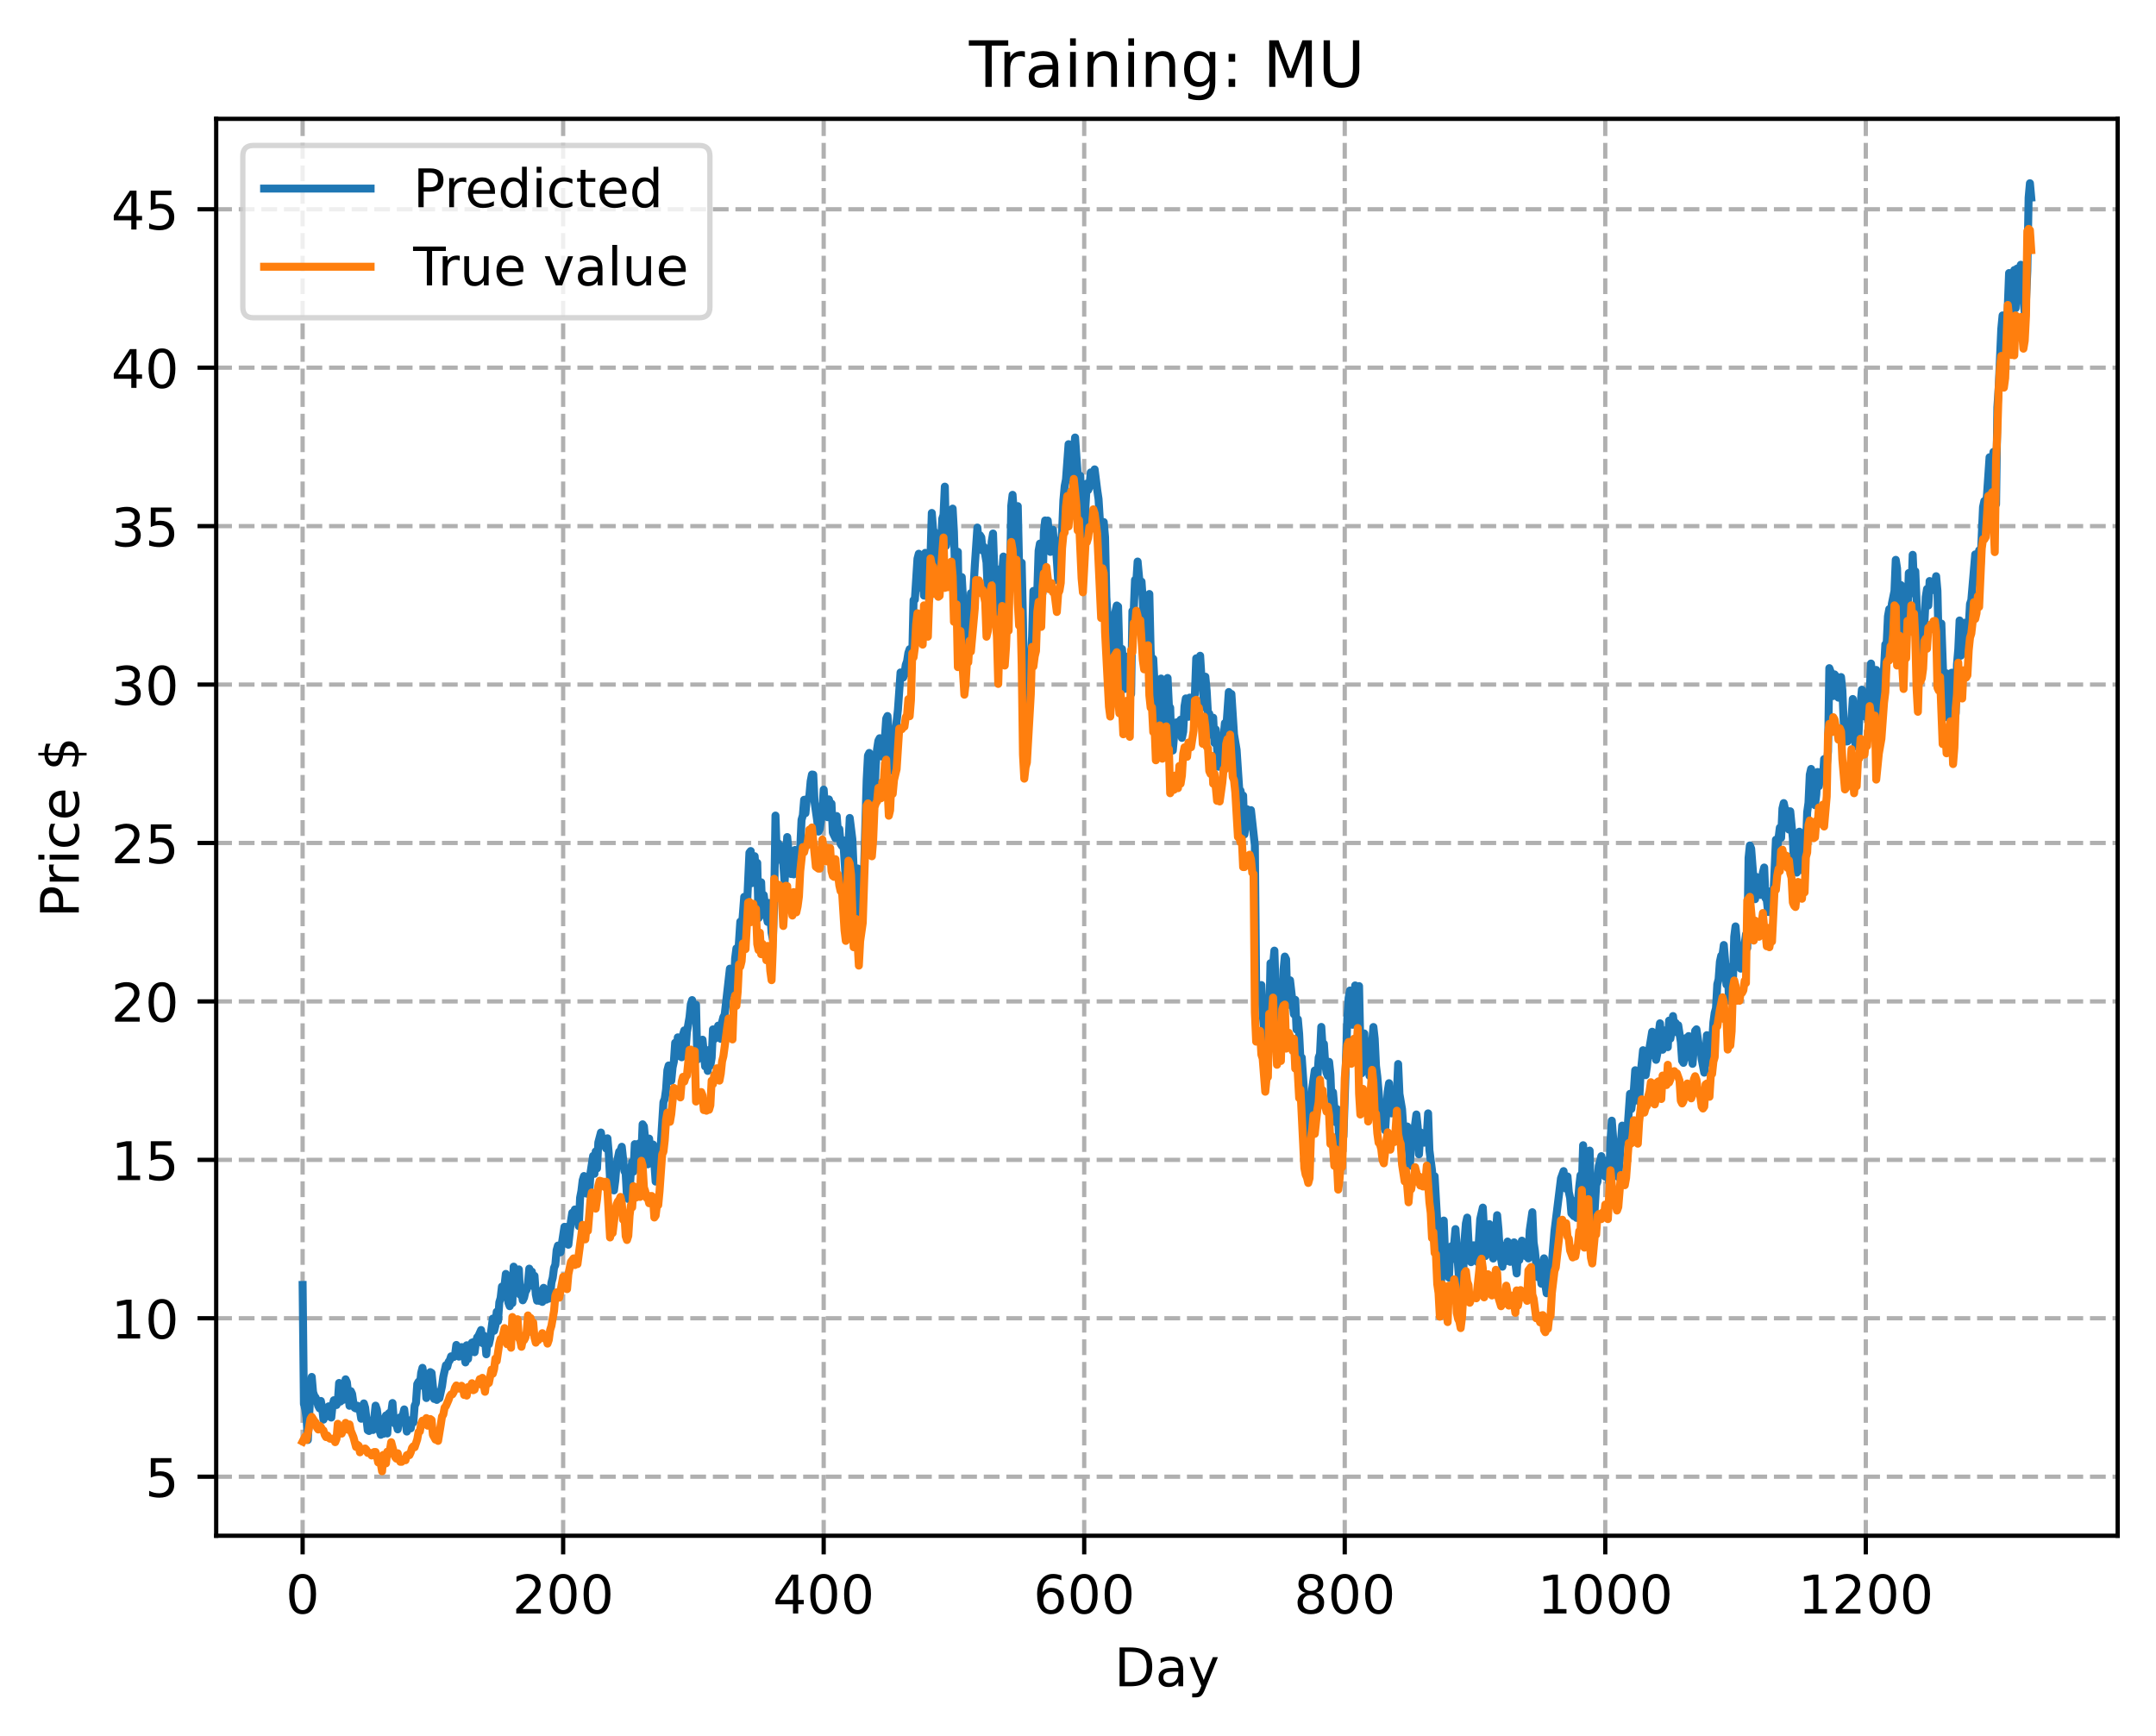 <?xml version="1.0" encoding="utf-8" standalone="no"?>
<!DOCTYPE svg PUBLIC "-//W3C//DTD SVG 1.1//EN"
  "http://www.w3.org/Graphics/SVG/1.1/DTD/svg11.dtd">
<!-- Created with matplotlib (https://matplotlib.org/) -->
<svg height="325.986pt" version="1.1" viewBox="0 0 404.923 325.986" width="404.923pt" xmlns="http://www.w3.org/2000/svg" xmlns:xlink="http://www.w3.org/1999/xlink">
 <defs>
  <style type="text/css">
*{stroke-linecap:butt;stroke-linejoin:round;}
  </style>
 </defs>
 <g id="figure_1">
  <g id="patch_1">
   <path d="M 0 325.986 
L 404.923 325.986 
L 404.923 0 
L 0 0 
z
" style="fill:#ffffff;"/>
  </g>
  <g id="axes_1">
   <g id="patch_2">
    <path d="M 40.603 288.43 
L 397.723 288.43 
L 397.723 22.318 
L 40.603 22.318 
z
" style="fill:#ffffff;"/>
   </g>
   <g id="matplotlib.axis_1">
    <g id="xtick_1">
     <g id="line2d_1">
      <path clip-path="url(#pc3007284e7)" d="M 56.836 288.43 
L 56.836 22.318 
" style="fill:none;stroke:#b0b0b0;stroke-dasharray:2.96,1.28;stroke-dashoffset:0;stroke-width:0.8;"/>
     </g>
     <g id="line2d_2">
      <defs>
       <path d="M 0 0 
L 0 3.5 
" id="mc2d8994495" style="stroke:#000000;stroke-width:0.8;"/>
      </defs>
      <g>
       <use style="stroke:#000000;stroke-width:0.8;" x="56.836" xlink:href="#mc2d8994495" y="288.43"/>
      </g>
     </g>
     <g id="text_1">
      <!-- 0 -->
      <defs>
       <path d="M 31.781 66.406 
Q 24.172 66.406 20.328 58.906 
Q 16.5 51.422 16.5 36.375 
Q 16.5 21.391 20.328 13.891 
Q 24.172 6.391 31.781 6.391 
Q 39.453 6.391 43.281 13.891 
Q 47.125 21.391 47.125 36.375 
Q 47.125 51.422 43.281 58.906 
Q 39.453 66.406 31.781 66.406 
z
M 31.781 74.219 
Q 44.047 74.219 50.516 64.516 
Q 56.984 54.828 56.984 36.375 
Q 56.984 17.969 50.516 8.266 
Q 44.047 -1.422 31.781 -1.422 
Q 19.531 -1.422 13.062 8.266 
Q 6.594 17.969 6.594 36.375 
Q 6.594 54.828 13.062 64.516 
Q 19.531 74.219 31.781 74.219 
z
" id="DejaVuSans-48"/>
      </defs>
      <g transform="translate(53.655 303.029)scale(0.1 -0.1)">
       <use xlink:href="#DejaVuSans-48"/>
      </g>
     </g>
    </g>
    <g id="xtick_2">
     <g id="line2d_3">
      <path clip-path="url(#pc3007284e7)" d="M 105.766 288.43 
L 105.766 22.318 
" style="fill:none;stroke:#b0b0b0;stroke-dasharray:2.96,1.28;stroke-dashoffset:0;stroke-width:0.8;"/>
     </g>
     <g id="line2d_4">
      <g>
       <use style="stroke:#000000;stroke-width:0.8;" x="105.766" xlink:href="#mc2d8994495" y="288.43"/>
      </g>
     </g>
     <g id="text_2">
      <!-- 200 -->
      <defs>
       <path d="M 19.188 8.297 
L 53.609 8.297 
L 53.609 0 
L 7.328 0 
L 7.328 8.297 
Q 12.938 14.109 22.625 23.891 
Q 32.328 33.688 34.812 36.531 
Q 39.547 41.844 41.422 45.531 
Q 43.312 49.219 43.312 52.781 
Q 43.312 58.594 39.234 62.25 
Q 35.156 65.922 28.609 65.922 
Q 23.969 65.922 18.812 64.312 
Q 13.672 62.703 7.812 59.422 
L 7.812 69.391 
Q 13.766 71.781 18.938 73 
Q 24.125 74.219 28.422 74.219 
Q 39.75 74.219 46.484 68.547 
Q 53.219 62.891 53.219 53.422 
Q 53.219 48.922 51.531 44.891 
Q 49.859 40.875 45.406 35.406 
Q 44.188 33.984 37.641 27.219 
Q 31.109 20.453 19.188 8.297 
z
" id="DejaVuSans-50"/>
      </defs>
      <g transform="translate(96.223 303.029)scale(0.1 -0.1)">
       <use xlink:href="#DejaVuSans-50"/>
       <use x="63.623" xlink:href="#DejaVuSans-48"/>
       <use x="127.246" xlink:href="#DejaVuSans-48"/>
      </g>
     </g>
    </g>
    <g id="xtick_3">
     <g id="line2d_5">
      <path clip-path="url(#pc3007284e7)" d="M 154.697 288.43 
L 154.697 22.318 
" style="fill:none;stroke:#b0b0b0;stroke-dasharray:2.96,1.28;stroke-dashoffset:0;stroke-width:0.8;"/>
     </g>
     <g id="line2d_6">
      <g>
       <use style="stroke:#000000;stroke-width:0.8;" x="154.697" xlink:href="#mc2d8994495" y="288.43"/>
      </g>
     </g>
     <g id="text_3">
      <!-- 400 -->
      <defs>
       <path d="M 37.797 64.312 
L 12.891 25.391 
L 37.797 25.391 
z
M 35.203 72.906 
L 47.609 72.906 
L 47.609 25.391 
L 58.016 25.391 
L 58.016 17.188 
L 47.609 17.188 
L 47.609 0 
L 37.797 0 
L 37.797 17.188 
L 4.891 17.188 
L 4.891 26.703 
z
" id="DejaVuSans-52"/>
      </defs>
      <g transform="translate(145.153 303.029)scale(0.1 -0.1)">
       <use xlink:href="#DejaVuSans-52"/>
       <use x="63.623" xlink:href="#DejaVuSans-48"/>
       <use x="127.246" xlink:href="#DejaVuSans-48"/>
      </g>
     </g>
    </g>
    <g id="xtick_4">
     <g id="line2d_7">
      <path clip-path="url(#pc3007284e7)" d="M 203.628 288.43 
L 203.628 22.318 
" style="fill:none;stroke:#b0b0b0;stroke-dasharray:2.96,1.28;stroke-dashoffset:0;stroke-width:0.8;"/>
     </g>
     <g id="line2d_8">
      <g>
       <use style="stroke:#000000;stroke-width:0.8;" x="203.628" xlink:href="#mc2d8994495" y="288.43"/>
      </g>
     </g>
     <g id="text_4">
      <!-- 600 -->
      <defs>
       <path d="M 33.016 40.375 
Q 26.375 40.375 22.484 35.828 
Q 18.609 31.297 18.609 23.391 
Q 18.609 15.531 22.484 10.953 
Q 26.375 6.391 33.016 6.391 
Q 39.656 6.391 43.531 10.953 
Q 47.406 15.531 47.406 23.391 
Q 47.406 31.297 43.531 35.828 
Q 39.656 40.375 33.016 40.375 
z
M 52.594 71.297 
L 52.594 62.312 
Q 48.875 64.062 45.094 64.984 
Q 41.312 65.922 37.594 65.922 
Q 27.828 65.922 22.672 59.328 
Q 17.531 52.734 16.797 39.406 
Q 19.672 43.656 24.016 45.922 
Q 28.375 48.188 33.594 48.188 
Q 44.578 48.188 50.953 41.516 
Q 57.328 34.859 57.328 23.391 
Q 57.328 12.156 50.688 5.359 
Q 44.047 -1.422 33.016 -1.422 
Q 20.359 -1.422 13.672 8.266 
Q 6.984 17.969 6.984 36.375 
Q 6.984 53.656 15.188 63.938 
Q 23.391 74.219 37.203 74.219 
Q 40.922 74.219 44.703 73.484 
Q 48.484 72.75 52.594 71.297 
z
" id="DejaVuSans-54"/>
      </defs>
      <g transform="translate(194.084 303.029)scale(0.1 -0.1)">
       <use xlink:href="#DejaVuSans-54"/>
       <use x="63.623" xlink:href="#DejaVuSans-48"/>
       <use x="127.246" xlink:href="#DejaVuSans-48"/>
      </g>
     </g>
    </g>
    <g id="xtick_5">
     <g id="line2d_9">
      <path clip-path="url(#pc3007284e7)" d="M 252.558 288.43 
L 252.558 22.318 
" style="fill:none;stroke:#b0b0b0;stroke-dasharray:2.96,1.28;stroke-dashoffset:0;stroke-width:0.8;"/>
     </g>
     <g id="line2d_10">
      <g>
       <use style="stroke:#000000;stroke-width:0.8;" x="252.558" xlink:href="#mc2d8994495" y="288.43"/>
      </g>
     </g>
     <g id="text_5">
      <!-- 800 -->
      <defs>
       <path d="M 31.781 34.625 
Q 24.75 34.625 20.719 30.859 
Q 16.703 27.094 16.703 20.516 
Q 16.703 13.922 20.719 10.156 
Q 24.75 6.391 31.781 6.391 
Q 38.812 6.391 42.859 10.172 
Q 46.922 13.969 46.922 20.516 
Q 46.922 27.094 42.891 30.859 
Q 38.875 34.625 31.781 34.625 
z
M 21.922 38.812 
Q 15.578 40.375 12.031 44.719 
Q 8.5 49.078 8.5 55.328 
Q 8.5 64.062 14.719 69.141 
Q 20.953 74.219 31.781 74.219 
Q 42.672 74.219 48.875 69.141 
Q 55.078 64.062 55.078 55.328 
Q 55.078 49.078 51.531 44.719 
Q 48 40.375 41.703 38.812 
Q 48.828 37.156 52.797 32.312 
Q 56.781 27.484 56.781 20.516 
Q 56.781 9.906 50.312 4.234 
Q 43.844 -1.422 31.781 -1.422 
Q 19.734 -1.422 13.25 4.234 
Q 6.781 9.906 6.781 20.516 
Q 6.781 27.484 10.781 32.312 
Q 14.797 37.156 21.922 38.812 
z
M 18.312 54.391 
Q 18.312 48.734 21.844 45.562 
Q 25.391 42.391 31.781 42.391 
Q 38.141 42.391 41.719 45.562 
Q 45.312 48.734 45.312 54.391 
Q 45.312 60.062 41.719 63.234 
Q 38.141 66.406 31.781 66.406 
Q 25.391 66.406 21.844 63.234 
Q 18.312 60.062 18.312 54.391 
z
" id="DejaVuSans-56"/>
      </defs>
      <g transform="translate(243.015 303.029)scale(0.1 -0.1)">
       <use xlink:href="#DejaVuSans-56"/>
       <use x="63.623" xlink:href="#DejaVuSans-48"/>
       <use x="127.246" xlink:href="#DejaVuSans-48"/>
      </g>
     </g>
    </g>
    <g id="xtick_6">
     <g id="line2d_11">
      <path clip-path="url(#pc3007284e7)" d="M 301.489 288.43 
L 301.489 22.318 
" style="fill:none;stroke:#b0b0b0;stroke-dasharray:2.96,1.28;stroke-dashoffset:0;stroke-width:0.8;"/>
     </g>
     <g id="line2d_12">
      <g>
       <use style="stroke:#000000;stroke-width:0.8;" x="301.489" xlink:href="#mc2d8994495" y="288.43"/>
      </g>
     </g>
     <g id="text_6">
      <!-- 1000 -->
      <defs>
       <path d="M 12.406 8.297 
L 28.516 8.297 
L 28.516 63.922 
L 10.984 60.406 
L 10.984 69.391 
L 28.422 72.906 
L 38.281 72.906 
L 38.281 8.297 
L 54.391 8.297 
L 54.391 0 
L 12.406 0 
z
" id="DejaVuSans-49"/>
      </defs>
      <g transform="translate(288.764 303.029)scale(0.1 -0.1)">
       <use xlink:href="#DejaVuSans-49"/>
       <use x="63.623" xlink:href="#DejaVuSans-48"/>
       <use x="127.246" xlink:href="#DejaVuSans-48"/>
       <use x="190.869" xlink:href="#DejaVuSans-48"/>
      </g>
     </g>
    </g>
    <g id="xtick_7">
     <g id="line2d_13">
      <path clip-path="url(#pc3007284e7)" d="M 350.419 288.43 
L 350.419 22.318 
" style="fill:none;stroke:#b0b0b0;stroke-dasharray:2.96,1.28;stroke-dashoffset:0;stroke-width:0.8;"/>
     </g>
     <g id="line2d_14">
      <g>
       <use style="stroke:#000000;stroke-width:0.8;" x="350.419" xlink:href="#mc2d8994495" y="288.43"/>
      </g>
     </g>
     <g id="text_7">
      <!-- 1200 -->
      <g transform="translate(337.694 303.029)scale(0.1 -0.1)">
       <use xlink:href="#DejaVuSans-49"/>
       <use x="63.623" xlink:href="#DejaVuSans-50"/>
       <use x="127.246" xlink:href="#DejaVuSans-48"/>
       <use x="190.869" xlink:href="#DejaVuSans-48"/>
      </g>
     </g>
    </g>
    <g id="text_8">
     <!-- Day -->
     <defs>
      <path d="M 19.672 64.797 
L 19.672 8.109 
L 31.594 8.109 
Q 46.688 8.109 53.688 14.938 
Q 60.688 21.781 60.688 36.531 
Q 60.688 51.172 53.688 57.984 
Q 46.688 64.797 31.594 64.797 
z
M 9.812 72.906 
L 30.078 72.906 
Q 51.266 72.906 61.172 64.094 
Q 71.094 55.281 71.094 36.531 
Q 71.094 17.672 61.125 8.828 
Q 51.172 0 30.078 0 
L 9.812 0 
z
" id="DejaVuSans-68"/>
      <path d="M 34.281 27.484 
Q 23.391 27.484 19.188 25 
Q 14.984 22.516 14.984 16.5 
Q 14.984 11.719 18.141 8.906 
Q 21.297 6.109 26.703 6.109 
Q 34.188 6.109 38.703 11.406 
Q 43.219 16.703 43.219 25.484 
L 43.219 27.484 
z
M 52.203 31.203 
L 52.203 0 
L 43.219 0 
L 43.219 8.297 
Q 40.141 3.328 35.547 0.953 
Q 30.953 -1.422 24.312 -1.422 
Q 15.922 -1.422 10.953 3.297 
Q 6 8.016 6 15.922 
Q 6 25.141 12.172 29.828 
Q 18.359 34.516 30.609 34.516 
L 43.219 34.516 
L 43.219 35.406 
Q 43.219 41.609 39.141 45 
Q 35.062 48.391 27.688 48.391 
Q 23 48.391 18.547 47.266 
Q 14.109 46.141 10.016 43.891 
L 10.016 52.203 
Q 14.938 54.109 19.578 55.047 
Q 24.219 56 28.609 56 
Q 40.484 56 46.344 49.844 
Q 52.203 43.703 52.203 31.203 
z
" id="DejaVuSans-97"/>
      <path d="M 32.172 -5.078 
Q 28.375 -14.844 24.75 -17.812 
Q 21.141 -20.797 15.094 -20.797 
L 7.906 -20.797 
L 7.906 -13.281 
L 13.188 -13.281 
Q 16.891 -13.281 18.938 -11.516 
Q 21 -9.766 23.484 -3.219 
L 25.094 0.875 
L 2.984 54.688 
L 12.5 54.688 
L 29.594 11.922 
L 46.688 54.688 
L 56.203 54.688 
z
" id="DejaVuSans-121"/>
     </defs>
     <g transform="translate(209.29 316.707)scale(0.1 -0.1)">
      <use xlink:href="#DejaVuSans-68"/>
      <use x="77.002" xlink:href="#DejaVuSans-97"/>
      <use x="138.281" xlink:href="#DejaVuSans-121"/>
     </g>
    </g>
   </g>
   <g id="matplotlib.axis_2">
    <g id="ytick_1">
     <g id="line2d_15">
      <path clip-path="url(#pc3007284e7)" d="M 40.603 277.346 
L 397.723 277.346 
" style="fill:none;stroke:#b0b0b0;stroke-dasharray:2.96,1.28;stroke-dashoffset:0;stroke-width:0.8;"/>
     </g>
     <g id="line2d_16">
      <defs>
       <path d="M 0 0 
L -3.5 0 
" id="mb1dff19809" style="stroke:#000000;stroke-width:0.8;"/>
      </defs>
      <g>
       <use style="stroke:#000000;stroke-width:0.8;" x="40.603" xlink:href="#mb1dff19809" y="277.346"/>
      </g>
     </g>
     <g id="text_9">
      <!-- 5 -->
      <defs>
       <path d="M 10.797 72.906 
L 49.516 72.906 
L 49.516 64.594 
L 19.828 64.594 
L 19.828 46.734 
Q 21.969 47.469 24.109 47.828 
Q 26.266 48.188 28.422 48.188 
Q 40.625 48.188 47.75 41.5 
Q 54.891 34.812 54.891 23.391 
Q 54.891 11.625 47.562 5.094 
Q 40.234 -1.422 26.906 -1.422 
Q 22.312 -1.422 17.547 -0.641 
Q 12.797 0.141 7.719 1.703 
L 7.719 11.625 
Q 12.109 9.234 16.797 8.062 
Q 21.484 6.891 26.703 6.891 
Q 35.156 6.891 40.078 11.328 
Q 45.016 15.766 45.016 23.391 
Q 45.016 31 40.078 35.438 
Q 35.156 39.891 26.703 39.891 
Q 22.75 39.891 18.812 39.016 
Q 14.891 38.141 10.797 36.281 
z
" id="DejaVuSans-53"/>
      </defs>
      <g transform="translate(27.241 281.145)scale(0.1 -0.1)">
       <use xlink:href="#DejaVuSans-53"/>
      </g>
     </g>
    </g>
    <g id="ytick_2">
     <g id="line2d_17">
      <path clip-path="url(#pc3007284e7)" d="M 40.603 247.59 
L 397.723 247.59 
" style="fill:none;stroke:#b0b0b0;stroke-dasharray:2.96,1.28;stroke-dashoffset:0;stroke-width:0.8;"/>
     </g>
     <g id="line2d_18">
      <g>
       <use style="stroke:#000000;stroke-width:0.8;" x="40.603" xlink:href="#mb1dff19809" y="247.59"/>
      </g>
     </g>
     <g id="text_10">
      <!-- 10 -->
      <g transform="translate(20.878 251.39)scale(0.1 -0.1)">
       <use xlink:href="#DejaVuSans-49"/>
       <use x="63.623" xlink:href="#DejaVuSans-48"/>
      </g>
     </g>
    </g>
    <g id="ytick_3">
     <g id="line2d_19">
      <path clip-path="url(#pc3007284e7)" d="M 40.603 217.835 
L 397.723 217.835 
" style="fill:none;stroke:#b0b0b0;stroke-dasharray:2.96,1.28;stroke-dashoffset:0;stroke-width:0.8;"/>
     </g>
     <g id="line2d_20">
      <g>
       <use style="stroke:#000000;stroke-width:0.8;" x="40.603" xlink:href="#mb1dff19809" y="217.835"/>
      </g>
     </g>
     <g id="text_11">
      <!-- 15 -->
      <g transform="translate(20.878 221.634)scale(0.1 -0.1)">
       <use xlink:href="#DejaVuSans-49"/>
       <use x="63.623" xlink:href="#DejaVuSans-53"/>
      </g>
     </g>
    </g>
    <g id="ytick_4">
     <g id="line2d_21">
      <path clip-path="url(#pc3007284e7)" d="M 40.603 188.079 
L 397.723 188.079 
" style="fill:none;stroke:#b0b0b0;stroke-dasharray:2.96,1.28;stroke-dashoffset:0;stroke-width:0.8;"/>
     </g>
     <g id="line2d_22">
      <g>
       <use style="stroke:#000000;stroke-width:0.8;" x="40.603" xlink:href="#mb1dff19809" y="188.079"/>
      </g>
     </g>
     <g id="text_12">
      <!-- 20 -->
      <g transform="translate(20.878 191.878)scale(0.1 -0.1)">
       <use xlink:href="#DejaVuSans-50"/>
       <use x="63.623" xlink:href="#DejaVuSans-48"/>
      </g>
     </g>
    </g>
    <g id="ytick_5">
     <g id="line2d_23">
      <path clip-path="url(#pc3007284e7)" d="M 40.603 158.324 
L 397.723 158.324 
" style="fill:none;stroke:#b0b0b0;stroke-dasharray:2.96,1.28;stroke-dashoffset:0;stroke-width:0.8;"/>
     </g>
     <g id="line2d_24">
      <g>
       <use style="stroke:#000000;stroke-width:0.8;" x="40.603" xlink:href="#mb1dff19809" y="158.324"/>
      </g>
     </g>
     <g id="text_13">
      <!-- 25 -->
      <g transform="translate(20.878 162.123)scale(0.1 -0.1)">
       <use xlink:href="#DejaVuSans-50"/>
       <use x="63.623" xlink:href="#DejaVuSans-53"/>
      </g>
     </g>
    </g>
    <g id="ytick_6">
     <g id="line2d_25">
      <path clip-path="url(#pc3007284e7)" d="M 40.603 128.568 
L 397.723 128.568 
" style="fill:none;stroke:#b0b0b0;stroke-dasharray:2.96,1.28;stroke-dashoffset:0;stroke-width:0.8;"/>
     </g>
     <g id="line2d_26">
      <g>
       <use style="stroke:#000000;stroke-width:0.8;" x="40.603" xlink:href="#mb1dff19809" y="128.568"/>
      </g>
     </g>
     <g id="text_14">
      <!-- 30 -->
      <defs>
       <path d="M 40.578 39.312 
Q 47.656 37.797 51.625 33 
Q 55.609 28.219 55.609 21.188 
Q 55.609 10.406 48.188 4.484 
Q 40.766 -1.422 27.094 -1.422 
Q 22.516 -1.422 17.656 -0.516 
Q 12.797 0.391 7.625 2.203 
L 7.625 11.719 
Q 11.719 9.328 16.594 8.109 
Q 21.484 6.891 26.812 6.891 
Q 36.078 6.891 40.938 10.547 
Q 45.797 14.203 45.797 21.188 
Q 45.797 27.641 41.281 31.266 
Q 36.766 34.906 28.719 34.906 
L 20.219 34.906 
L 20.219 43.016 
L 29.109 43.016 
Q 36.375 43.016 40.234 45.922 
Q 44.094 48.828 44.094 54.297 
Q 44.094 59.906 40.109 62.906 
Q 36.141 65.922 28.719 65.922 
Q 24.656 65.922 20.016 65.031 
Q 15.375 64.156 9.812 62.312 
L 9.812 71.094 
Q 15.438 72.656 20.344 73.438 
Q 25.25 74.219 29.594 74.219 
Q 40.828 74.219 47.359 69.109 
Q 53.906 64.016 53.906 55.328 
Q 53.906 49.266 50.438 45.094 
Q 46.969 40.922 40.578 39.312 
z
" id="DejaVuSans-51"/>
      </defs>
      <g transform="translate(20.878 132.367)scale(0.1 -0.1)">
       <use xlink:href="#DejaVuSans-51"/>
       <use x="63.623" xlink:href="#DejaVuSans-48"/>
      </g>
     </g>
    </g>
    <g id="ytick_7">
     <g id="line2d_27">
      <path clip-path="url(#pc3007284e7)" d="M 40.603 98.813 
L 397.723 98.813 
" style="fill:none;stroke:#b0b0b0;stroke-dasharray:2.96,1.28;stroke-dashoffset:0;stroke-width:0.8;"/>
     </g>
     <g id="line2d_28">
      <g>
       <use style="stroke:#000000;stroke-width:0.8;" x="40.603" xlink:href="#mb1dff19809" y="98.813"/>
      </g>
     </g>
     <g id="text_15">
      <!-- 35 -->
      <g transform="translate(20.878 102.612)scale(0.1 -0.1)">
       <use xlink:href="#DejaVuSans-51"/>
       <use x="63.623" xlink:href="#DejaVuSans-53"/>
      </g>
     </g>
    </g>
    <g id="ytick_8">
     <g id="line2d_29">
      <path clip-path="url(#pc3007284e7)" d="M 40.603 69.057 
L 397.723 69.057 
" style="fill:none;stroke:#b0b0b0;stroke-dasharray:2.96,1.28;stroke-dashoffset:0;stroke-width:0.8;"/>
     </g>
     <g id="line2d_30">
      <g>
       <use style="stroke:#000000;stroke-width:0.8;" x="40.603" xlink:href="#mb1dff19809" y="69.057"/>
      </g>
     </g>
     <g id="text_16">
      <!-- 40 -->
      <g transform="translate(20.878 72.856)scale(0.1 -0.1)">
       <use xlink:href="#DejaVuSans-52"/>
       <use x="63.623" xlink:href="#DejaVuSans-48"/>
      </g>
     </g>
    </g>
    <g id="ytick_9">
     <g id="line2d_31">
      <path clip-path="url(#pc3007284e7)" d="M 40.603 39.302 
L 397.723 39.302 
" style="fill:none;stroke:#b0b0b0;stroke-dasharray:2.96,1.28;stroke-dashoffset:0;stroke-width:0.8;"/>
     </g>
     <g id="line2d_32">
      <g>
       <use style="stroke:#000000;stroke-width:0.8;" x="40.603" xlink:href="#mb1dff19809" y="39.302"/>
      </g>
     </g>
     <g id="text_17">
      <!-- 45 -->
      <g transform="translate(20.878 43.101)scale(0.1 -0.1)">
       <use xlink:href="#DejaVuSans-52"/>
       <use x="63.623" xlink:href="#DejaVuSans-53"/>
      </g>
     </g>
    </g>
    <g id="text_18">
     <!-- Price $ -->
     <defs>
      <path d="M 19.672 64.797 
L 19.672 37.406 
L 32.078 37.406 
Q 38.969 37.406 42.719 40.969 
Q 46.484 44.531 46.484 51.125 
Q 46.484 57.672 42.719 61.234 
Q 38.969 64.797 32.078 64.797 
z
M 9.812 72.906 
L 32.078 72.906 
Q 44.344 72.906 50.609 67.359 
Q 56.891 61.812 56.891 51.125 
Q 56.891 40.328 50.609 34.812 
Q 44.344 29.297 32.078 29.297 
L 19.672 29.297 
L 19.672 0 
L 9.812 0 
z
" id="DejaVuSans-80"/>
      <path d="M 41.109 46.297 
Q 39.594 47.172 37.812 47.578 
Q 36.031 48 33.891 48 
Q 26.266 48 22.188 43.047 
Q 18.109 38.094 18.109 28.812 
L 18.109 0 
L 9.078 0 
L 9.078 54.688 
L 18.109 54.688 
L 18.109 46.188 
Q 20.953 51.172 25.484 53.578 
Q 30.031 56 36.531 56 
Q 37.453 56 38.578 55.875 
Q 39.703 55.766 41.062 55.516 
z
" id="DejaVuSans-114"/>
      <path d="M 9.422 54.688 
L 18.406 54.688 
L 18.406 0 
L 9.422 0 
z
M 9.422 75.984 
L 18.406 75.984 
L 18.406 64.594 
L 9.422 64.594 
z
" id="DejaVuSans-105"/>
      <path d="M 48.781 52.594 
L 48.781 44.188 
Q 44.969 46.297 41.141 47.344 
Q 37.312 48.391 33.406 48.391 
Q 24.656 48.391 19.812 42.844 
Q 14.984 37.312 14.984 27.297 
Q 14.984 17.281 19.812 11.734 
Q 24.656 6.203 33.406 6.203 
Q 37.312 6.203 41.141 7.25 
Q 44.969 8.297 48.781 10.406 
L 48.781 2.094 
Q 45.016 0.344 40.984 -0.531 
Q 36.969 -1.422 32.422 -1.422 
Q 20.062 -1.422 12.781 6.344 
Q 5.516 14.109 5.516 27.297 
Q 5.516 40.672 12.859 48.328 
Q 20.219 56 33.016 56 
Q 37.156 56 41.109 55.141 
Q 45.062 54.297 48.781 52.594 
z
" id="DejaVuSans-99"/>
      <path d="M 56.203 29.594 
L 56.203 25.203 
L 14.891 25.203 
Q 15.484 15.922 20.484 11.062 
Q 25.484 6.203 34.422 6.203 
Q 39.594 6.203 44.453 7.469 
Q 49.312 8.734 54.109 11.281 
L 54.109 2.781 
Q 49.266 0.734 44.188 -0.344 
Q 39.109 -1.422 33.891 -1.422 
Q 20.797 -1.422 13.156 6.188 
Q 5.516 13.812 5.516 26.812 
Q 5.516 40.234 12.766 48.109 
Q 20.016 56 32.328 56 
Q 43.359 56 49.781 48.891 
Q 56.203 41.797 56.203 29.594 
z
M 47.219 32.234 
Q 47.125 39.594 43.094 43.984 
Q 39.062 48.391 32.422 48.391 
Q 24.906 48.391 20.391 44.141 
Q 15.875 39.891 15.188 32.172 
z
" id="DejaVuSans-101"/>
      <path id="DejaVuSans-32"/>
      <path d="M 33.797 -14.703 
L 28.906 -14.703 
L 28.859 0 
Q 23.734 0.094 18.609 1.188 
Q 13.484 2.297 8.297 4.5 
L 8.297 13.281 
Q 13.281 10.156 18.375 8.562 
Q 23.484 6.984 28.906 6.938 
L 28.906 29.203 
Q 18.109 30.953 13.203 35.156 
Q 8.297 39.359 8.297 46.688 
Q 8.297 54.641 13.625 59.219 
Q 18.953 63.812 28.906 64.5 
L 28.906 75.984 
L 33.797 75.984 
L 33.797 64.656 
Q 38.328 64.453 42.578 63.688 
Q 46.828 62.938 50.875 61.625 
L 50.875 53.078 
Q 46.828 55.125 42.547 56.25 
Q 38.281 57.375 33.797 57.562 
L 33.797 36.719 
Q 44.875 35.016 50.094 30.609 
Q 55.328 26.219 55.328 18.609 
Q 55.328 10.359 49.781 5.594 
Q 44.234 0.828 33.797 0.094 
z
M 28.906 37.594 
L 28.906 57.625 
Q 23.25 56.984 20.266 54.391 
Q 17.281 51.812 17.281 47.516 
Q 17.281 43.312 20.031 40.969 
Q 22.797 38.625 28.906 37.594 
z
M 33.797 28.219 
L 33.797 7.078 
Q 39.984 7.906 43.141 10.594 
Q 46.297 13.281 46.297 17.672 
Q 46.297 21.969 43.281 24.5 
Q 40.281 27.047 33.797 28.219 
z
" id="DejaVuSans-36"/>
     </defs>
     <g transform="translate(14.798 172.342)rotate(-90)scale(0.1 -0.1)">
      <use xlink:href="#DejaVuSans-80"/>
      <use x="58.553" xlink:href="#DejaVuSans-114"/>
      <use x="99.666" xlink:href="#DejaVuSans-105"/>
      <use x="127.449" xlink:href="#DejaVuSans-99"/>
      <use x="182.43" xlink:href="#DejaVuSans-101"/>
      <use x="243.953" xlink:href="#DejaVuSans-32"/>
      <use x="275.74" xlink:href="#DejaVuSans-36"/>
     </g>
    </g>
   </g>
   <g id="line2d_33">
    <path clip-path="url(#pc3007284e7)" d="M 56.836 241.335 
L 57.081 263.689 
L 57.325 264.606 
L 57.57 266.236 
L 57.814 270.443 
L 58.304 261.275 
L 58.548 258.604 
L 58.793 261.441 
L 59.038 262.168 
L 59.282 262.484 
L 59.527 263.085 
L 59.772 264.044 
L 60.016 264.512 
L 60.261 263.12 
L 60.506 264.423 
L 60.75 266.628 
L 60.995 265.112 
L 61.484 265.992 
L 61.729 264.125 
L 62.218 266.239 
L 62.463 263.909 
L 62.708 262.978 
L 62.952 263.265 
L 63.197 263.887 
L 63.441 263.353 
L 63.686 259.739 
L 63.931 263.239 
L 64.175 262.994 
L 64.42 262.926 
L 64.909 259.053 
L 65.154 259.598 
L 65.643 264.029 
L 65.888 261.276 
L 66.133 261.808 
L 66.377 263.528 
L 66.622 264.418 
L 66.867 264.536 
L 67.111 264.008 
L 67.601 264.948 
L 67.845 266.457 
L 68.335 263.579 
L 68.579 264.375 
L 69.069 268.619 
L 69.313 268.762 
L 69.558 266.996 
L 69.802 266.79 
L 70.047 268.572 
L 70.536 263.999 
L 70.781 264.72 
L 71.27 268.611 
L 71.515 269.471 
L 71.76 268.908 
L 72.004 269.283 
L 72.249 266.448 
L 72.494 265.837 
L 72.738 269.226 
L 72.983 265.479 
L 73.228 265.284 
L 73.472 265.358 
L 73.717 263.506 
L 73.962 266.855 
L 74.206 267.396 
L 74.451 267.5 
L 74.696 268.455 
L 74.94 266.51 
L 75.185 266.168 
L 75.429 266.742 
L 75.919 264.707 
L 76.408 268.869 
L 76.653 266.765 
L 76.897 266.758 
L 77.142 268.27 
L 77.387 266.856 
L 77.631 267.17 
L 77.876 264.009 
L 78.121 263.521 
L 78.365 259.951 
L 78.61 259.504 
L 78.855 260.295 
L 79.099 257.841 
L 79.344 256.897 
L 79.589 258.559 
L 79.833 259.294 
L 80.078 262.568 
L 80.323 258.794 
L 80.567 259.643 
L 80.812 257.701 
L 81.056 257.853 
L 81.546 262.741 
L 81.79 262.636 
L 82.035 262.925 
L 82.28 261.453 
L 82.524 262.605 
L 83.014 260.347 
L 83.258 258.569 
L 83.748 256.408 
L 83.992 256.734 
L 84.237 255.788 
L 84.482 255.467 
L 84.726 254.736 
L 84.971 254.865 
L 85.216 254.866 
L 85.46 254.469 
L 85.705 252.6 
L 85.95 253.049 
L 86.194 254.79 
L 86.439 254.511 
L 86.684 253.003 
L 86.928 253.037 
L 87.417 255.882 
L 87.662 252.66 
L 87.907 255.231 
L 88.151 252.632 
L 88.396 253.451 
L 88.641 252.161 
L 88.885 252.074 
L 89.13 253.968 
L 89.375 252.145 
L 89.619 251.171 
L 89.864 250.89 
L 90.353 249.797 
L 90.598 252.252 
L 90.843 250.823 
L 91.087 251.465 
L 91.332 254.355 
L 91.577 251.576 
L 91.821 252.468 
L 92.066 251.369 
L 92.555 247.646 
L 92.8 249.942 
L 93.044 248.948 
L 93.289 246.371 
L 93.534 248.132 
L 93.778 244.595 
L 94.023 243.781 
L 94.268 241.637 
L 94.512 243.593 
L 95.002 239.257 
L 95.246 243.03 
L 95.491 244.68 
L 95.736 245.32 
L 95.98 241.981 
L 96.225 244.748 
L 96.47 237.894 
L 96.714 239.541 
L 96.959 239.413 
L 97.448 238.408 
L 97.693 243.176 
L 97.938 242.665 
L 98.182 244.212 
L 98.427 243.699 
L 98.672 242.61 
L 98.916 242.215 
L 99.161 240.999 
L 99.405 238.267 
L 99.65 239.349 
L 99.895 238.829 
L 100.139 241.567 
L 100.384 239.616 
L 100.629 243.107 
L 100.873 244.29 
L 101.118 242.851 
L 101.363 244.343 
L 101.607 242.436 
L 101.852 244.518 
L 102.097 241.871 
L 102.586 244.104 
L 102.831 242.34 
L 103.075 243.915 
L 103.32 243.32 
L 103.565 240.906 
L 103.809 239.971 
L 104.054 238.122 
L 104.299 237.542 
L 104.543 234.786 
L 104.788 233.936 
L 105.032 235.239 
L 105.277 235.19 
L 106.011 230.412 
L 106.256 232.117 
L 106.5 230.407 
L 106.745 233.777 
L 107.234 229.347 
L 107.479 227.779 
L 107.724 227.923 
L 107.968 227.155 
L 108.213 229.262 
L 108.458 228.317 
L 108.702 230.283 
L 108.947 224.963 
L 109.192 223.7 
L 109.436 221.655 
L 109.681 220.874 
L 110.17 224.178 
L 110.415 222.604 
L 110.66 224.37 
L 110.904 220.258 
L 111.393 217.097 
L 111.638 220.459 
L 111.883 216.253 
L 112.127 219.445 
L 112.372 214.566 
L 112.861 212.704 
L 113.106 214.623 
L 113.351 215.164 
L 113.595 214.691 
L 113.84 215.71 
L 114.085 213.79 
L 114.329 216.62 
L 114.574 221.388 
L 114.819 223.486 
L 115.063 223.062 
L 115.308 223.574 
L 115.553 221.743 
L 115.797 218.698 
L 116.287 216.295 
L 116.531 216.088 
L 116.776 215.378 
L 117.265 219.919 
L 117.51 220.369 
L 117.754 224.76 
L 117.999 225.194 
L 118.244 223.916 
L 118.488 219.865 
L 118.733 218.218 
L 118.978 220.05 
L 119.222 214.885 
L 119.467 215.76 
L 119.712 217.916 
L 119.956 214.797 
L 120.201 214.684 
L 120.446 217.179 
L 120.69 211.159 
L 120.935 211.542 
L 121.18 214.093 
L 121.424 217.863 
L 121.669 218.674 
L 121.914 213.841 
L 122.158 216.874 
L 122.403 215.142 
L 122.648 214.954 
L 123.137 221.92 
L 123.381 220.726 
L 123.626 217.336 
L 123.871 217.304 
L 124.115 214.821 
L 124.605 206.977 
L 124.849 206.38 
L 125.094 204.628 
L 125.339 201.011 
L 125.583 200.112 
L 125.828 203.01 
L 126.073 202.99 
L 126.317 200.484 
L 126.562 199.366 
L 126.807 195.842 
L 127.051 197.696 
L 127.296 194.828 
L 127.541 198.352 
L 127.785 198.179 
L 128.03 198.572 
L 128.275 194.309 
L 128.519 193.52 
L 128.764 197.198 
L 129.008 193.868 
L 129.498 191.043 
L 129.742 188.599 
L 129.987 187.83 
L 130.232 191.571 
L 130.476 190.993 
L 130.721 188.702 
L 130.966 198.998 
L 131.21 197.261 
L 131.455 198.736 
L 131.7 196.181 
L 131.944 195.271 
L 132.434 200.29 
L 132.678 198.023 
L 132.923 201.131 
L 133.168 197.197 
L 133.412 200.144 
L 133.657 198.691 
L 133.902 193.335 
L 134.146 195.179 
L 134.391 193.259 
L 134.636 194.432 
L 134.88 192.628 
L 135.125 194.917 
L 135.369 195.11 
L 135.614 191.977 
L 135.859 191.025 
L 136.103 190.578 
L 137.082 181.927 
L 137.327 184.393 
L 137.816 186.768 
L 138.061 180.022 
L 138.305 178.12 
L 138.55 180.501 
L 139.039 173.092 
L 139.284 174.773 
L 139.773 168.436 
L 140.018 171.057 
L 140.263 170.794 
L 140.752 160.144 
L 140.996 159.836 
L 141.241 165.863 
L 141.73 160.802 
L 141.975 163.859 
L 142.22 162.052 
L 142.464 172.439 
L 142.709 171.932 
L 142.954 165.704 
L 143.198 171.744 
L 143.443 168.101 
L 143.932 171.982 
L 144.177 173.153 
L 144.422 169.583 
L 144.666 171.485 
L 144.911 175.194 
L 145.156 176.391 
L 145.4 169.427 
L 145.645 153.174 
L 145.89 160.62 
L 146.134 158.355 
L 146.379 161.178 
L 146.624 158.867 
L 146.868 161.537 
L 147.113 162.285 
L 147.357 165.635 
L 147.847 157.209 
L 148.091 159.779 
L 148.336 163.881 
L 148.581 164.151 
L 148.825 161.883 
L 149.07 164.215 
L 149.315 159.634 
L 149.559 163.871 
L 149.804 163.346 
L 150.293 159.242 
L 150.538 153.981 
L 150.783 153.132 
L 151.027 150.209 
L 151.272 152.729 
L 151.517 150.109 
L 151.761 150.001 
L 152.006 149.485 
L 152.251 146.714 
L 152.495 145.467 
L 152.74 145.498 
L 152.984 150.615 
L 153.474 154.089 
L 153.718 156.182 
L 153.963 155.704 
L 154.452 152.195 
L 154.697 148.301 
L 154.942 151.644 
L 155.431 153.48 
L 155.676 150.136 
L 155.92 151.008 
L 156.165 150.927 
L 156.41 156.388 
L 156.899 157.421 
L 157.144 153.264 
L 157.388 156.408 
L 157.633 155.695 
L 157.878 158.482 
L 158.122 158.874 
L 158.367 157.817 
L 159.101 169.07 
L 159.345 158.952 
L 159.59 153.625 
L 160.079 157.585 
L 160.569 168.804 
L 161.058 163.107 
L 161.547 173.128 
L 161.792 167.675 
L 162.281 163.372 
L 162.771 146.496 
L 163.015 141.892 
L 163.26 141.408 
L 163.505 143.299 
L 163.994 152.812 
L 164.239 149.542 
L 164.483 143.632 
L 164.728 140.694 
L 164.972 139.114 
L 165.217 138.651 
L 165.462 139.783 
L 165.706 142.108 
L 165.951 139.321 
L 166.196 138.556 
L 166.44 134.962 
L 166.685 134.478 
L 166.93 137.723 
L 167.174 144.775 
L 167.419 142.134 
L 167.664 137.72 
L 167.908 141.193 
L 168.398 135.5 
L 168.642 133.301 
L 169.132 126.293 
L 169.376 127.181 
L 169.621 127.26 
L 169.866 126.573 
L 170.11 124.875 
L 170.355 124.195 
L 170.6 122.624 
L 170.844 121.918 
L 171.089 126.717 
L 171.333 123.033 
L 171.578 112.706 
L 171.823 112.628 
L 172.312 104.939 
L 172.557 103.999 
L 173.046 110.462 
L 173.291 108.805 
L 173.535 111.863 
L 173.78 103.833 
L 174.514 112.715 
L 175.003 96.338 
L 175.248 99.453 
L 175.493 99.958 
L 175.737 104.831 
L 175.982 103.066 
L 176.227 107.34 
L 176.471 109.003 
L 176.96 97.439 
L 177.205 96.691 
L 177.45 91.394 
L 177.694 102.503 
L 177.939 99.916 
L 178.184 101.625 
L 178.428 98.546 
L 178.673 97.601 
L 178.918 95.522 
L 179.162 99.896 
L 179.407 108.387 
L 179.652 106.721 
L 179.896 103.631 
L 180.141 119.629 
L 180.63 108.381 
L 181.364 121.393 
L 181.854 113.649 
L 182.098 116.93 
L 182.343 111.397 
L 182.588 114.889 
L 183.077 106.291 
L 183.566 99.089 
L 183.811 102.214 
L 184.055 100.529 
L 184.3 100.918 
L 184.545 103.415 
L 184.789 102.7 
L 185.279 105.65 
L 185.523 111.246 
L 185.768 109.099 
L 186.257 101.694 
L 186.502 100.198 
L 186.747 107.385 
L 186.991 106.748 
L 187.236 108.451 
L 187.481 111.456 
L 187.725 120.358 
L 188.215 107.758 
L 188.459 104.527 
L 188.948 117.171 
L 189.193 112.734 
L 189.438 105.94 
L 189.682 109.59 
L 189.927 94.998 
L 190.172 92.936 
L 190.661 99.79 
L 191.15 95.059 
L 191.395 106.255 
L 191.64 108.848 
L 191.884 105.687 
L 192.129 116.636 
L 192.374 134.012 
L 192.618 135.773 
L 192.863 132.858 
L 193.108 131.742 
L 193.842 119.538 
L 194.086 110.983 
L 194.331 115.676 
L 194.82 110.928 
L 195.065 103.442 
L 195.309 102.091 
L 195.799 111.408 
L 196.043 99.951 
L 196.288 97.751 
L 196.533 101.251 
L 196.777 97.766 
L 197.267 103.651 
L 197.756 99.493 
L 198.001 103.531 
L 198.245 101.499 
L 198.735 109.073 
L 198.979 103.789 
L 199.224 102.349 
L 199.469 99.953 
L 199.713 93.982 
L 199.958 91.303 
L 200.203 90.056 
L 200.692 83.424 
L 200.936 89.651 
L 201.426 83.572 
L 201.67 85.156 
L 201.915 82.171 
L 202.649 92.747 
L 202.894 89.361 
L 203.138 96.92 
L 203.628 103.372 
L 203.872 94.922 
L 204.117 90.828 
L 204.362 92.05 
L 204.606 91.485 
L 204.851 88.726 
L 205.096 90.334 
L 205.585 88.155 
L 206.074 92.063 
L 206.319 93.715 
L 206.808 101.618 
L 207.053 108.627 
L 207.297 98.05 
L 207.542 100.878 
L 207.787 112.158 
L 208.521 124.097 
L 208.765 127.605 
L 209.01 119.911 
L 209.255 115.927 
L 209.744 113.719 
L 209.989 113.902 
L 210.233 122.878 
L 210.478 124.685 
L 210.723 121.874 
L 211.212 129.401 
L 211.457 126.307 
L 211.701 126.088 
L 211.946 123.245 
L 212.435 130.344 
L 212.68 114.753 
L 212.924 114.882 
L 213.169 108.903 
L 213.414 109.258 
L 213.658 105.464 
L 214.148 110.751 
L 214.392 109.232 
L 214.637 112.829 
L 214.882 120.872 
L 215.126 118.942 
L 215.616 113.505 
L 215.86 111.56 
L 216.105 122.33 
L 216.35 125.211 
L 216.594 123.733 
L 216.839 128.43 
L 217.084 128.32 
L 217.328 135.025 
L 217.573 131.352 
L 218.062 127.439 
L 218.307 129.022 
L 218.551 135.385 
L 218.796 130.724 
L 219.041 132.017 
L 219.285 127.336 
L 219.53 132.518 
L 219.775 132.917 
L 220.019 140.563 
L 220.264 140.959 
L 220.509 138.197 
L 220.753 138.045 
L 220.998 135.655 
L 221.243 137.735 
L 221.487 137.707 
L 221.732 135.169 
L 221.977 138.588 
L 222.221 137.427 
L 222.466 132.651 
L 222.711 131.176 
L 222.955 132.574 
L 223.2 134.622 
L 223.445 131.017 
L 223.689 134.43 
L 224.179 131.172 
L 224.423 130.34 
L 224.668 123.642 
L 224.912 124.142 
L 225.157 125.279 
L 225.402 123.16 
L 225.646 127.126 
L 225.891 128.68 
L 226.136 132.842 
L 226.38 127.089 
L 226.625 129.696 
L 226.87 134.134 
L 227.114 134.024 
L 227.359 137.575 
L 227.604 138.063 
L 227.848 134.787 
L 228.093 139.54 
L 228.338 137.006 
L 228.827 144.005 
L 229.072 140.781 
L 229.316 142.635 
L 229.806 138.32 
L 230.05 135.805 
L 230.295 136.917 
L 230.784 129.973 
L 231.029 133.034 
L 231.273 130.335 
L 231.763 137.906 
L 232.252 140.836 
L 232.741 148.219 
L 232.986 148.496 
L 233.231 149.97 
L 233.475 149.409 
L 233.72 156.723 
L 233.965 154.919 
L 234.209 151.981 
L 234.454 153.502 
L 234.699 152.57 
L 234.943 152.153 
L 235.433 156.564 
L 235.677 158.766 
L 235.922 185.631 
L 236.167 187.602 
L 236.411 186.045 
L 236.656 187.118 
L 236.9 185.003 
L 237.145 190.518 
L 237.879 197.873 
L 238.124 192.965 
L 238.368 192.064 
L 238.613 180.897 
L 238.858 186.164 
L 239.102 181.13 
L 239.347 178.538 
L 239.592 186.187 
L 239.836 186.442 
L 240.081 192.879 
L 240.326 187.19 
L 240.815 192.71 
L 241.06 182.12 
L 241.304 179.654 
L 241.549 180.162 
L 241.794 188.777 
L 242.038 184.665 
L 242.283 184.108 
L 243.017 190.491 
L 243.261 187.776 
L 243.506 193.367 
L 243.751 191.434 
L 243.995 194.158 
L 244.24 199.047 
L 244.485 198.62 
L 245.463 213.146 
L 245.708 214.331 
L 246.197 211.046 
L 246.442 204.499 
L 246.931 201.053 
L 247.176 206.22 
L 247.665 198.61 
L 247.91 197.942 
L 248.155 192.87 
L 248.399 196.633 
L 248.644 196.052 
L 248.888 199.694 
L 249.133 201.461 
L 249.378 202.083 
L 249.622 199.43 
L 249.867 201.758 
L 250.112 208.01 
L 250.356 205.149 
L 250.846 210.763 
L 251.09 208.288 
L 251.335 210.032 
L 251.58 215.81 
L 252.069 209.361 
L 252.314 213.447 
L 253.048 191.258 
L 253.292 187.401 
L 253.537 186.034 
L 253.782 191.31 
L 254.026 192.466 
L 254.271 190.867 
L 254.515 185.079 
L 255.005 189.757 
L 255.249 185.203 
L 255.494 196.759 
L 255.739 201.582 
L 256.228 194.096 
L 256.473 199.211 
L 256.717 198.089 
L 256.962 196.295 
L 257.207 202.053 
L 257.941 192.888 
L 258.185 195.087 
L 258.43 200.203 
L 258.675 202.193 
L 259.164 207.897 
L 259.409 208.359 
L 259.653 209.184 
L 259.898 211.552 
L 260.143 212.293 
L 260.632 204.971 
L 260.876 203.437 
L 261.121 208.216 
L 261.366 209.11 
L 261.61 206.998 
L 261.855 207.447 
L 262.1 208.284 
L 262.344 205.318 
L 262.589 199.834 
L 262.834 205.452 
L 263.323 208.326 
L 263.568 212.019 
L 264.057 215.388 
L 264.302 211.571 
L 264.791 218.938 
L 265.036 214.6 
L 265.28 214.948 
L 266.014 209.315 
L 266.259 211.614 
L 266.503 216.8 
L 266.748 212.644 
L 266.993 214.567 
L 267.237 213.069 
L 267.482 214.607 
L 267.727 214.372 
L 267.971 213.199 
L 268.216 209.106 
L 268.461 216.017 
L 268.95 219.836 
L 269.195 225.194 
L 269.439 220.902 
L 270.173 233.629 
L 270.418 235.285 
L 270.663 240.434 
L 270.907 232.826 
L 271.152 229.236 
L 271.397 235.511 
L 271.641 235.029 
L 271.886 236.345 
L 272.131 239.959 
L 272.375 234.306 
L 272.62 234.043 
L 272.864 236.457 
L 273.354 230.843 
L 274.088 241.072 
L 274.332 242.529 
L 274.577 242.572 
L 274.822 238.627 
L 275.066 232.844 
L 275.311 229.78 
L 275.556 228.684 
L 275.8 233.243 
L 276.045 233.916 
L 276.29 237.052 
L 276.779 233.882 
L 277.268 236.692 
L 277.513 237.038 
L 278.002 228.963 
L 278.491 226.804 
L 278.981 235.907 
L 279.715 229.905 
L 280.449 236.368 
L 280.938 231.931 
L 281.183 228.228 
L 281.427 230.867 
L 281.672 234.96 
L 282.161 237.907 
L 282.651 233.905 
L 282.895 236.851 
L 283.14 233.181 
L 283.385 234.106 
L 283.629 236.988 
L 283.874 236.594 
L 284.363 233.328 
L 284.608 237.197 
L 284.852 239.169 
L 285.097 234.723 
L 285.342 236.666 
L 285.831 233.017 
L 286.076 234.825 
L 286.32 234.698 
L 286.565 235.926 
L 286.81 235.321 
L 287.054 236.347 
L 287.299 231.103 
L 287.788 227.669 
L 288.033 233.353 
L 288.278 234.97 
L 288.767 239.851 
L 289.012 237.634 
L 289.256 239.007 
L 289.501 241.104 
L 289.746 237.908 
L 289.99 236.331 
L 290.235 241.332 
L 290.479 242.894 
L 290.724 240.185 
L 290.969 241.287 
L 291.213 238.4 
L 291.458 237.207 
L 291.947 231.264 
L 293.171 221.312 
L 293.66 219.951 
L 293.905 222.542 
L 294.149 223.262 
L 294.394 220.949 
L 294.639 223.868 
L 294.883 224.966 
L 295.128 227.881 
L 295.617 228.42 
L 295.862 225.556 
L 296.106 228.737 
L 296.596 222.856 
L 296.84 220.725 
L 297.085 222.602 
L 297.33 215.089 
L 297.819 225.412 
L 298.064 219.944 
L 298.553 216.096 
L 298.798 226.279 
L 299.287 230.715 
L 299.776 222.555 
L 300.021 221.956 
L 300.266 218.991 
L 300.755 217.14 
L 301 220.442 
L 301.244 218.069 
L 301.489 221 
L 301.734 217.98 
L 302.223 222.026 
L 302.467 214.348 
L 302.712 210.476 
L 303.201 216.728 
L 303.446 216.938 
L 303.935 221.065 
L 304.669 211.405 
L 304.914 213.681 
L 305.159 211.986 
L 305.403 214.261 
L 305.648 212.364 
L 306.137 205.433 
L 306.382 208.291 
L 306.871 204.578 
L 307.116 201.007 
L 307.361 202.986 
L 307.605 203.595 
L 307.85 206.9 
L 308.094 202.101 
L 308.584 197.243 
L 309.073 201.931 
L 309.318 200.314 
L 309.562 197.71 
L 309.807 196.751 
L 310.296 193.773 
L 310.541 198.235 
L 310.786 196.546 
L 311.03 199.052 
L 311.275 197.82 
L 311.52 194.122 
L 311.764 192.189 
L 312.009 195.783 
L 312.254 197.157 
L 312.498 193.515 
L 312.743 194.412 
L 313.232 196.674 
L 313.477 191.681 
L 313.722 195.073 
L 313.966 193.5 
L 314.211 190.832 
L 314.455 192.974 
L 314.7 192.109 
L 314.945 193.896 
L 315.189 192.55 
L 315.679 195.683 
L 315.923 199.227 
L 316.168 199.621 
L 316.413 198.226 
L 316.657 194.96 
L 316.902 198.536 
L 317.147 194.591 
L 317.391 197.626 
L 317.636 198.252 
L 317.881 199.804 
L 318.37 193.608 
L 318.615 193.32 
L 319.104 196.634 
L 319.349 196.498 
L 319.593 198.905 
L 320.082 201.461 
L 320.327 199.224 
L 320.572 194.419 
L 320.816 195.856 
L 321.061 199.498 
L 321.306 199.636 
L 321.795 192.013 
L 322.04 190.219 
L 322.284 189.352 
L 322.529 184.858 
L 322.774 183.924 
L 323.018 180.603 
L 323.263 179.496 
L 323.508 179.338 
L 323.752 177.488 
L 323.997 180.471 
L 324.242 184.914 
L 324.486 181.56 
L 324.731 187.941 
L 324.976 185.222 
L 325.22 187.497 
L 325.465 184.205 
L 325.71 175.911 
L 325.954 173.991 
L 326.443 179.771 
L 326.688 178.56 
L 326.933 181.919 
L 327.177 178.446 
L 327.422 179.238 
L 327.911 175.482 
L 328.156 178.051 
L 328.401 161.143 
L 328.645 158.785 
L 328.89 159.375 
L 329.624 168.878 
L 329.869 164.693 
L 330.358 167.252 
L 330.603 168.079 
L 331.092 163.867 
L 331.337 162.93 
L 331.581 168.682 
L 331.826 169.036 
L 332.07 171.28 
L 332.315 167.422 
L 332.56 171.357 
L 332.804 167.927 
L 333.049 168.667 
L 333.538 157.705 
L 333.783 159.364 
L 334.272 155.451 
L 334.517 157.347 
L 334.762 151.848 
L 335.006 150.831 
L 335.251 151.953 
L 335.496 154.313 
L 335.74 152.299 
L 335.985 155.802 
L 336.23 152.37 
L 336.719 157.43 
L 336.964 163.359 
L 337.208 162.821 
L 337.453 163.889 
L 337.942 156.201 
L 338.676 163.536 
L 338.921 157.819 
L 339.165 159.439 
L 339.41 152.545 
L 339.655 150.762 
L 339.899 145.484 
L 340.144 144.418 
L 340.389 147.153 
L 340.633 148.618 
L 340.878 151.228 
L 341.123 149.21 
L 341.367 144.991 
L 341.612 147.662 
L 341.857 145.534 
L 342.101 144.925 
L 342.346 146.644 
L 342.591 142.57 
L 342.835 146.571 
L 343.325 141.14 
L 343.569 125.489 
L 343.814 126.161 
L 344.058 127.929 
L 344.303 130.726 
L 344.548 126.655 
L 344.792 126.964 
L 345.282 131.032 
L 345.526 130.995 
L 345.771 127.161 
L 346.016 129.584 
L 346.26 135.377 
L 346.505 138.419 
L 346.75 139.263 
L 346.994 139.23 
L 347.239 135.644 
L 347.484 136.608 
L 347.728 135.102 
L 347.973 131.28 
L 348.462 139.799 
L 348.707 137.815 
L 348.952 140.344 
L 349.196 134.823 
L 349.686 129.526 
L 349.93 133.715 
L 350.175 132.255 
L 350.419 134.639 
L 350.664 131.46 
L 350.909 135.365 
L 351.398 124.619 
L 351.643 127.432 
L 352.132 128.362 
L 352.377 125.823 
L 352.621 137.336 
L 353.111 130.828 
L 353.355 129.966 
L 353.6 130.182 
L 354.089 121.024 
L 354.334 120.996 
L 354.579 115.761 
L 354.823 114.399 
L 355.068 116.967 
L 355.313 113.411 
L 355.802 111.009 
L 356.046 105.144 
L 356.291 106.755 
L 356.536 115.69 
L 356.78 114.428 
L 357.025 109.885 
L 357.514 118.19 
L 357.759 120.304 
L 358.004 112.487 
L 358.248 115.267 
L 358.493 107.624 
L 358.982 111.434 
L 359.227 104.2 
L 359.472 109.821 
L 359.716 107.288 
L 360.45 124.617 
L 360.695 117.265 
L 360.94 121.056 
L 361.184 118.305 
L 361.429 117.019 
L 361.674 112.12 
L 361.918 110.612 
L 362.163 113.73 
L 362.407 109.125 
L 362.652 110.956 
L 362.897 109.547 
L 363.141 110.37 
L 363.386 109.983 
L 363.631 108.221 
L 363.875 110.978 
L 364.12 121.63 
L 364.365 121.403 
L 364.609 117.112 
L 365.099 130.736 
L 365.343 130.237 
L 365.588 126.471 
L 365.833 134.779 
L 366.077 132.843 
L 366.322 128.114 
L 366.567 126.342 
L 367.056 135.364 
L 367.301 133.933 
L 367.545 124.759 
L 367.79 121.915 
L 368.034 116.535 
L 368.279 123.139 
L 368.524 118.673 
L 368.768 121.863 
L 369.013 116.96 
L 369.258 118.325 
L 369.502 120.412 
L 369.747 117.684 
L 369.992 113.426 
L 370.236 112.731 
L 370.97 104.118 
L 371.215 108.468 
L 371.704 103.361 
L 371.949 106.148 
L 372.438 95.221 
L 372.683 94.092 
L 372.928 95.295 
L 373.172 93.07 
L 373.662 85.877 
L 373.906 86.315 
L 374.151 87.086 
L 374.395 84.875 
L 374.64 92.525 
L 374.885 94.714 
L 375.129 76.512 
L 375.374 72.893 
L 375.863 61.813 
L 376.108 59.239 
L 376.353 64.855 
L 376.597 65.038 
L 376.842 63.981 
L 377.331 51.28 
L 377.576 55.527 
L 377.821 57.571 
L 378.065 58.453 
L 378.31 50.72 
L 378.555 57.901 
L 378.799 50.463 
L 379.044 55.44 
L 379.289 50.349 
L 379.533 49.727 
L 379.778 49.843 
L 380.022 56.413 
L 380.267 58.649 
L 380.512 56.544 
L 380.756 50.879 
L 381.001 37.139 
L 381.246 34.414 
L 381.49 37.113 
L 381.49 37.113 
" style="fill:none;stroke:#1f77b4;stroke-linecap:square;stroke-width:1.5;"/>
   </g>
   <g id="line2d_34">
    <path clip-path="url(#pc3007284e7)" d="M 56.836 270.74 
L 57.325 269.788 
L 57.57 270.443 
L 58.059 268.003 
L 58.304 266.515 
L 58.548 266.098 
L 59.038 266.872 
L 59.282 267.169 
L 59.527 268.122 
L 59.772 268.479 
L 60.016 267.765 
L 60.261 268.003 
L 60.506 268.479 
L 60.75 268.657 
L 60.995 269.49 
L 61.24 269.907 
L 61.484 269.609 
L 61.729 270.026 
L 61.974 270.204 
L 62.218 270.204 
L 62.463 270.324 
L 62.708 270.145 
L 62.952 270.859 
L 63.197 270.264 
L 63.441 267.407 
L 63.686 268.895 
L 63.931 268.955 
L 64.175 269.252 
L 64.909 267.229 
L 65.399 268.538 
L 65.643 267.526 
L 65.888 268.717 
L 66.377 269.907 
L 66.867 271.752 
L 67.111 271.335 
L 67.356 271.514 
L 67.601 272.763 
L 67.845 272.347 
L 68.09 272.347 
L 68.335 272.109 
L 68.579 272.049 
L 68.824 272.287 
L 69.069 272.882 
L 69.313 272.823 
L 69.558 272.882 
L 69.802 273.359 
L 70.292 272.704 
L 70.536 272.704 
L 70.781 273.478 
L 71.026 274.668 
L 71.27 274.727 
L 71.515 274.906 
L 71.76 276.334 
L 72.004 273.24 
L 72.249 274.549 
L 72.494 274.846 
L 72.738 272.644 
L 72.983 273.121 
L 73.228 272.347 
L 73.472 270.859 
L 74.206 273.656 
L 74.451 273.954 
L 74.696 272.942 
L 74.94 274.073 
L 75.185 274.549 
L 75.429 274.549 
L 75.674 274.132 
L 75.919 274.073 
L 76.163 274.251 
L 76.408 273.299 
L 76.653 273.18 
L 76.897 273.299 
L 77.142 272.763 
L 77.387 271.93 
L 77.631 271.633 
L 77.876 271.811 
L 78.365 270.324 
L 78.61 268.955 
L 78.855 268.836 
L 79.099 267.407 
L 79.344 266.812 
L 79.833 267.467 
L 80.078 266.336 
L 80.323 267.765 
L 80.812 266.515 
L 81.056 266.693 
L 81.301 269.49 
L 81.79 270.383 
L 82.035 270.085 
L 82.28 270.621 
L 82.769 267.646 
L 83.014 266.039 
L 83.258 265.682 
L 83.503 264.372 
L 83.748 264.075 
L 84.237 262.944 
L 84.482 262.23 
L 84.726 261.873 
L 84.971 261.873 
L 85.216 261.456 
L 85.46 260.623 
L 85.705 260.207 
L 86.194 260.802 
L 86.684 260.266 
L 86.928 260.564 
L 87.173 261.992 
L 87.417 261.575 
L 87.662 262.111 
L 87.907 260.504 
L 88.151 260.921 
L 88.641 259.79 
L 88.885 261.099 
L 89.13 260.98 
L 89.375 260.028 
L 89.619 259.969 
L 89.864 259.79 
L 90.109 259.016 
L 90.353 260.028 
L 90.598 258.778 
L 91.087 261.397 
L 91.332 259.373 
L 91.577 259.909 
L 91.821 259.731 
L 92.311 257.231 
L 92.555 258.005 
L 92.8 257.112 
L 93.044 255.148 
L 93.289 255.624 
L 93.778 252.351 
L 94.023 251.459 
L 94.268 251.637 
L 94.757 249.435 
L 95.246 252.47 
L 95.736 251.697 
L 95.98 253.125 
L 96.225 247.352 
L 96.47 248.304 
L 96.959 247.828 
L 97.204 247.769 
L 97.448 251.28 
L 97.693 251.756 
L 97.938 252.946 
L 98.182 251.697 
L 98.427 251.697 
L 98.672 251.22 
L 98.916 250.149 
L 99.161 247.055 
L 99.405 247.709 
L 99.65 247.531 
L 99.895 250.209 
L 100.139 248.364 
L 100.384 251.22 
L 100.629 252.173 
L 100.873 251.459 
L 101.118 251.697 
L 101.363 251.042 
L 101.607 251.101 
L 101.852 250.387 
L 102.341 251.459 
L 102.586 251.042 
L 102.831 252.351 
L 103.075 251.637 
L 103.32 249.792 
L 103.565 249.019 
L 104.054 246.222 
L 104.299 243.365 
L 104.543 242.71 
L 104.788 243.663 
L 105.032 243.722 
L 105.766 239.794 
L 106.011 240.389 
L 106.256 240.27 
L 106.5 242.115 
L 106.745 239.318 
L 107.234 236.997 
L 107.724 236.343 
L 107.968 237.592 
L 108.213 237.295 
L 108.458 237.414 
L 109.436 230.035 
L 109.681 230.868 
L 109.926 232.772 
L 110.17 230.273 
L 110.415 231.165 
L 110.904 225.274 
L 111.149 223.964 
L 111.393 226.523 
L 111.638 224.381 
L 111.883 226.999 
L 112.127 225.274 
L 112.372 222.715 
L 112.617 221.762 
L 112.861 221.822 
L 113.106 222.179 
L 113.351 221.941 
L 113.595 222.953 
L 113.84 221.941 
L 114.085 223.607 
L 114.574 232.415 
L 114.819 231.522 
L 115.063 231.582 
L 115.553 227.476 
L 115.797 226.226 
L 116.042 225.631 
L 116.287 225.393 
L 116.531 224.798 
L 116.776 225.928 
L 117.02 229.082 
L 117.265 228.011 
L 117.51 232.177 
L 117.754 232.891 
L 117.999 232.117 
L 118.244 228.309 
L 118.488 226.345 
L 118.733 226.761 
L 118.978 222.774 
L 119.222 222.953 
L 119.467 224.917 
L 119.712 224.083 
L 119.956 223.845 
L 120.201 224.798 
L 120.446 218.013 
L 120.69 218.906 
L 120.935 223.012 
L 121.18 223.726 
L 121.424 224.976 
L 121.669 224.976 
L 121.914 225.988 
L 122.158 224.619 
L 122.403 224.619 
L 122.648 225.095 
L 122.892 228.666 
L 123.137 228.309 
L 123.381 226.345 
L 123.626 226.345 
L 123.871 223.726 
L 124.36 216.823 
L 124.605 216.287 
L 124.849 214.145 
L 125.094 210.336 
L 125.339 208.968 
L 125.583 210.693 
L 125.828 210.693 
L 126.073 209.265 
L 126.562 204.326 
L 126.807 204.98 
L 127.051 204.564 
L 127.296 205.635 
L 127.541 205.695 
L 127.785 206.111 
L 128.03 203.136 
L 128.275 202.243 
L 128.519 203.136 
L 128.764 202.302 
L 129.008 202.005 
L 129.498 197.184 
L 129.742 197.125 
L 129.987 200.398 
L 130.476 197.422 
L 130.721 206.885 
L 130.966 205.516 
L 131.21 206.409 
L 131.455 206.171 
L 131.7 205.099 
L 131.944 205.754 
L 132.189 208.492 
L 132.434 207.361 
L 132.678 208.611 
L 132.923 206.944 
L 133.168 208.432 
L 133.412 207.599 
L 133.657 202.957 
L 133.902 203.612 
L 134.146 201.886 
L 134.391 202.54 
L 134.636 200.636 
L 135.125 202.957 
L 135.369 201.648 
L 135.614 199.327 
L 135.859 198.375 
L 136.593 192.9 
L 136.837 191.293 
L 137.327 193.673 
L 137.571 195.221 
L 137.816 188.139 
L 138.061 186.949 
L 138.305 188.912 
L 138.55 186.234 
L 138.795 181.116 
L 139.039 181.533 
L 139.284 180.521 
L 139.529 177.189 
L 139.773 177.605 
L 140.018 178.26 
L 140.507 169.512 
L 140.752 169.393 
L 140.996 173.201 
L 141.241 172.963 
L 141.486 169.75 
L 141.73 171.595 
L 141.975 170.702 
L 142.22 177.308 
L 142.464 178.438 
L 142.709 175.165 
L 142.954 179.212 
L 143.198 177.248 
L 143.443 177.724 
L 143.932 180.343 
L 144.177 177.665 
L 144.422 178.2 
L 144.666 182.307 
L 144.911 184.092 
L 145.156 177.784 
L 145.4 165.048 
L 145.645 168.798 
L 145.89 166.001 
L 146.134 168.262 
L 146.379 166.239 
L 146.868 169.452 
L 147.113 173.916 
L 147.602 166.358 
L 147.847 166.417 
L 148.091 170.702 
L 148.336 170.821 
L 148.581 169.928 
L 148.825 171.952 
L 149.07 167.548 
L 149.559 171.357 
L 149.804 170.226 
L 150.049 168.381 
L 150.293 163.62 
L 150.783 159.097 
L 151.027 160.05 
L 151.272 158.978 
L 151.517 158.859 
L 151.761 157.848 
L 152.006 155.824 
L 152.251 155.824 
L 152.495 155.408 
L 153.229 162.787 
L 153.718 163.144 
L 153.963 163.144 
L 154.208 161.418 
L 154.452 157.669 
L 154.697 159.335 
L 154.942 159.692 
L 155.186 161.775 
L 155.431 159.216 
L 155.676 160.288 
L 155.92 159.276 
L 156.165 163.62 
L 156.41 164.513 
L 156.654 164.691 
L 156.899 161.359 
L 157.144 164.394 
L 157.388 164.215 
L 157.633 166.298 
L 157.878 167.369 
L 158.122 167.072 
L 158.612 174.749 
L 158.856 176.713 
L 159.101 166.298 
L 159.345 161.656 
L 159.59 162.192 
L 159.835 164.275 
L 160.324 177.903 
L 160.813 172.606 
L 161.303 181.354 
L 161.547 176.772 
L 162.037 173.32 
L 162.771 151.301 
L 163.015 150.885 
L 163.26 151.42 
L 163.749 160.823 
L 163.994 157.729 
L 164.239 151.658 
L 164.483 150.885 
L 164.728 150.528 
L 164.972 147.969 
L 165.217 148.326 
L 165.462 149.933 
L 165.706 146.838 
L 165.951 147.374 
L 166.196 143.386 
L 166.44 142.672 
L 166.93 153.206 
L 167.174 152.194 
L 167.419 146.779 
L 167.664 149.099 
L 167.908 146.481 
L 168.398 144.458 
L 168.887 136.84 
L 169.132 137.019 
L 169.376 136.959 
L 169.621 136.543 
L 169.866 136.483 
L 170.11 134.698 
L 170.355 134.281 
L 170.6 131.306 
L 170.844 134.519 
L 171.089 131.484 
L 171.333 122.677 
L 171.578 123.45 
L 171.823 121.605 
L 172.067 117.202 
L 172.312 115.178 
L 172.801 117.797 
L 173.046 117.559 
L 173.291 121.07 
L 173.535 113.69 
L 173.78 114.643 
L 174.269 119.582 
L 174.759 104.883 
L 175.003 106.192 
L 175.248 106.371 
L 175.493 111.548 
L 175.737 109.941 
L 175.982 111.369 
L 176.227 112.084 
L 176.471 111.905 
L 176.716 107.204 
L 177.205 100.955 
L 177.45 110.417 
L 177.694 109.822 
L 177.939 110.298 
L 178.184 106.966 
L 178.428 106.668 
L 178.673 105.478 
L 178.918 108.215 
L 179.162 116.785 
L 179.407 115.892 
L 179.652 113.512 
L 179.896 125.295 
L 180.386 118.511 
L 181.12 130.473 
L 181.364 128.33 
L 181.609 124.164 
L 181.854 124.402 
L 182.098 120.356 
L 182.343 122.379 
L 183.077 114.286 
L 183.321 108.93 
L 183.566 109.584 
L 183.811 108.989 
L 184.055 109.465 
L 184.3 111.429 
L 184.545 110.774 
L 185.034 113.095 
L 185.279 119.582 
L 185.523 118.57 
L 185.768 115.952 
L 186.013 111.072 
L 186.257 109.941 
L 186.502 116.785 
L 186.747 116.13 
L 186.991 116.428 
L 187.236 119.522 
L 187.481 128.449 
L 187.725 119.939 
L 188.215 113.809 
L 188.704 124.998 
L 188.948 121.427 
L 189.193 115.357 
L 189.438 118.451 
L 189.682 105.775 
L 189.927 101.788 
L 190.172 103.216 
L 190.416 107.739 
L 190.661 105.894 
L 190.906 105.121 
L 191.15 113.274 
L 191.395 117.499 
L 191.64 114.762 
L 191.884 124.759 
L 192.129 141.72 
L 192.374 146.243 
L 192.618 144.101 
L 192.863 143.208 
L 193.597 130.413 
L 193.842 121.486 
L 194.086 125.176 
L 194.331 123.272 
L 194.575 122.26 
L 194.82 114.881 
L 195.065 113.036 
L 195.554 117.737 
L 195.799 110.179 
L 196.043 107.68 
L 196.288 108.513 
L 196.533 106.49 
L 197.022 110.655 
L 197.511 109.525 
L 197.756 111.25 
L 198.001 111.072 
L 198.49 114.94 
L 198.735 111.489 
L 198.979 110.953 
L 199.224 109.465 
L 199.469 102.978 
L 199.713 100.419 
L 199.958 100.003 
L 200.203 95.123 
L 200.447 93.159 
L 200.692 98.872 
L 201.181 92.266 
L 201.426 92.445 
L 201.67 89.945 
L 202.16 94.885 
L 202.404 99.646 
L 202.649 97.682 
L 203.138 108.632 
L 203.383 111.25 
L 203.872 102.086 
L 204.117 101.848 
L 204.362 101.015 
L 204.606 98.991 
L 204.851 99.348 
L 205.096 98.813 
L 205.34 95.659 
L 205.585 96.432 
L 206.074 100.3 
L 206.808 116.071 
L 207.053 106.728 
L 207.297 107.62 
L 207.542 118.689 
L 208.276 132.734 
L 208.521 134.579 
L 209.255 123.272 
L 209.744 122.498 
L 209.989 130.651 
L 210.233 133.984 
L 210.478 130.294 
L 210.723 132.912 
L 210.967 137.911 
L 211.212 134.817 
L 211.457 134.341 
L 211.701 131.603 
L 212.191 138.387 
L 212.435 122.081 
L 212.68 122.498 
L 212.924 117.023 
L 213.169 117.559 
L 213.414 114.702 
L 213.658 115.654 
L 213.903 117.797 
L 214.148 116.487 
L 214.637 123.986 
L 214.882 125.712 
L 215.126 124.878 
L 215.371 124.581 
L 215.616 121.189 
L 215.86 130.592 
L 216.105 132.912 
L 216.35 132.853 
L 216.594 137.495 
L 216.839 136.543 
L 217.084 142.791 
L 217.328 141.185 
L 217.573 140.351 
L 217.818 136.245 
L 218.062 137.495 
L 218.307 142.494 
L 218.551 139.518 
L 218.796 140.173 
L 219.041 136.424 
L 219.285 140.351 
L 219.53 140.708 
L 219.775 148.98 
L 220.019 148.445 
L 220.509 148.326 
L 220.753 145.648 
L 220.998 145.648 
L 221.243 148.028 
L 221.487 143.863 
L 221.732 147.195 
L 221.977 145.648 
L 222.221 141.542 
L 222.466 140.351 
L 222.955 142.137 
L 223.2 139.459 
L 223.445 140.411 
L 223.689 140.351 
L 224.179 137.197 
L 224.423 131.544 
L 224.668 131.425 
L 224.912 133.329 
L 225.157 132.912 
L 225.402 134.579 
L 225.646 135.293 
L 225.891 139.697 
L 226.136 134.579 
L 226.38 136.483 
L 226.625 140.232 
L 226.87 140.53 
L 227.114 144.815 
L 227.359 145.35 
L 227.604 141.958 
L 227.848 147.195 
L 228.093 145.291 
L 228.582 150.409 
L 228.827 147.85 
L 229.072 150.528 
L 229.561 147.017 
L 229.806 144.458 
L 230.05 144.517 
L 230.295 139.697 
L 230.539 138.804 
L 230.784 140.887 
L 231.029 137.971 
L 231.518 145.945 
L 231.763 146.541 
L 232.007 148.861 
L 232.497 157.193 
L 232.741 157.193 
L 232.986 158.205 
L 233.231 157.55 
L 233.475 162.847 
L 233.72 162.847 
L 233.965 161.418 
L 234.209 161.537 
L 234.454 161.478 
L 234.699 160.526 
L 234.943 161.359 
L 235.188 163.918 
L 235.433 164.156 
L 235.677 190.103 
L 235.922 195.637 
L 236.167 194.983 
L 236.411 195.34 
L 236.656 193.614 
L 236.9 198.077 
L 237.145 198.791 
L 237.634 205.04 
L 237.879 202.54 
L 238.124 202.302 
L 238.368 190.4 
L 238.613 194.685 
L 239.102 187.365 
L 239.347 194.685 
L 239.592 194.744 
L 239.836 199.981 
L 240.081 195.816 
L 240.57 199.267 
L 240.815 189.567 
L 241.06 188.853 
L 241.304 188.674 
L 241.549 196.946 
L 241.794 194.03 
L 242.038 193.971 
L 242.283 194.566 
L 242.527 195.697 
L 242.772 197.363 
L 243.017 195.102 
L 243.261 200.696 
L 243.506 198.851 
L 243.751 201.767 
L 243.995 206.23 
L 244.24 204.623 
L 244.974 219.382 
L 245.219 220.632 
L 245.463 221.167 
L 245.708 222.179 
L 245.953 221.286 
L 246.197 213.848 
L 246.442 212.122 
L 246.687 209.444 
L 246.931 212.955 
L 247.421 208.372 
L 247.665 207.004 
L 247.91 202.778 
L 248.155 206.171 
L 248.399 204.742 
L 248.644 207.123 
L 248.888 207.718 
L 249.133 208.789 
L 249.378 207.837 
L 249.622 209.444 
L 249.867 214.859 
L 250.112 213.371 
L 250.356 215.395 
L 250.601 218.965 
L 250.846 215.811 
L 251.09 218.37 
L 251.335 223.429 
L 251.58 221.524 
L 251.824 217.954 
L 252.069 219.204 
L 252.314 212.419 
L 252.558 202.54 
L 253.048 196.292 
L 253.292 195.697 
L 253.537 199.029 
L 253.782 199.803 
L 254.026 198.91 
L 254.271 195.102 
L 254.76 197.006 
L 255.005 193.078 
L 255.249 205.397 
L 255.494 209.325 
L 255.739 207.599 
L 255.983 204.504 
L 256.228 208.432 
L 256.473 207.837 
L 256.717 206.409 
L 256.962 210.634 
L 257.207 208.551 
L 257.696 200.934 
L 257.941 203.314 
L 258.185 208.849 
L 258.43 209.206 
L 258.675 212.836 
L 258.919 214.621 
L 259.164 214.859 
L 259.409 215.752 
L 259.653 217.835 
L 259.898 218.489 
L 260.387 214.205 
L 260.632 212.657 
L 260.876 215.276 
L 261.121 215.93 
L 261.366 214.086 
L 261.61 214.383 
L 261.855 214.502 
L 262.1 212.3 
L 262.344 208.611 
L 262.589 212.955 
L 262.834 214.205 
L 263.078 214.859 
L 263.323 218.727 
L 263.812 221.882 
L 264.057 219.858 
L 264.546 225.809 
L 264.791 222.715 
L 265.036 223.369 
L 265.28 221.882 
L 265.525 221.643 
L 265.77 219.204 
L 266.014 220.156 
L 266.259 222.001 
L 266.503 220.929 
L 266.748 222.655 
L 266.993 221.762 
L 267.237 222.834 
L 267.482 222.834 
L 267.727 221.822 
L 267.971 218.906 
L 268.461 225.809 
L 268.705 227.773 
L 268.95 232.534 
L 269.195 231.403 
L 269.439 235.331 
L 269.684 235.569 
L 269.929 241.163 
L 270.173 242.829 
L 270.418 247.293 
L 270.663 242.532 
L 270.907 241.223 
L 271.152 244.734 
L 271.397 244.317 
L 271.641 245.269 
L 271.886 248.304 
L 272.131 241.461 
L 272.375 241.877 
L 272.62 244.079 
L 272.864 243.067 
L 273.109 240.27 
L 273.354 241.639 
L 273.598 246.579 
L 273.843 247.709 
L 274.088 248.185 
L 274.332 249.435 
L 274.577 247.471 
L 275.066 239.08 
L 275.311 238.723 
L 275.556 240.687 
L 275.8 241.342 
L 276.045 244.674 
L 276.534 243.305 
L 277.024 243.484 
L 277.268 243.841 
L 278.002 236.938 
L 278.247 236.402 
L 278.491 238.188 
L 278.736 243.663 
L 278.981 242.77 
L 279.225 242.353 
L 279.47 239.318 
L 280.204 243.305 
L 280.449 242.413 
L 280.938 238.485 
L 281.183 239.021 
L 281.427 243.722 
L 281.917 245.329 
L 282.161 244.912 
L 282.406 244.734 
L 282.651 244.793 
L 282.895 241.461 
L 283.14 242.829 
L 283.385 245.21 
L 283.874 244.555 
L 284.118 243.305 
L 284.608 246.579 
L 284.852 242.353 
L 285.097 245.21 
L 285.586 242.294 
L 285.831 243.305 
L 286.076 243.127 
L 286.32 243.722 
L 286.565 243.663 
L 286.81 244.317 
L 287.054 238.604 
L 287.544 237.949 
L 287.788 243.127 
L 288.033 243.901 
L 288.522 247.59 
L 288.767 247.233 
L 289.012 247.65 
L 289.256 248.364 
L 289.501 247.055 
L 289.746 246.995 
L 289.99 249.792 
L 290.235 250.209 
L 290.479 249.495 
L 290.724 249.554 
L 290.969 247.293 
L 291.213 247.174 
L 291.458 242.829 
L 291.947 238.723 
L 292.192 238.069 
L 293.171 229.201 
L 293.415 229.082 
L 293.66 230.57 
L 293.905 231.106 
L 294.149 229.737 
L 294.394 232.236 
L 294.639 232.653 
L 294.883 234.855 
L 295.373 236.164 
L 295.617 235.569 
L 295.862 235.986 
L 296.106 234.498 
L 296.351 233.784 
L 296.596 231.225 
L 296.84 231.403 
L 297.085 223.488 
L 297.574 234.319 
L 297.819 229.796 
L 298.064 228.606 
L 298.308 225.214 
L 298.553 232.713 
L 298.798 236.224 
L 299.042 237.295 
L 299.532 231.998 
L 299.776 231.879 
L 300.021 228.368 
L 300.266 228.011 
L 300.51 228.011 
L 300.755 228.963 
L 301 227.714 
L 301.244 228.428 
L 301.489 226.226 
L 301.734 228.666 
L 301.978 228.963 
L 302.467 219.799 
L 302.957 224.917 
L 303.201 225.333 
L 303.691 227.357 
L 303.935 226.702 
L 304.425 220.691 
L 304.669 221.286 
L 304.914 220.929 
L 305.159 222.596 
L 305.403 221.227 
L 305.893 214.681 
L 306.137 214.919 
L 306.382 214.74 
L 306.627 213.252 
L 306.871 210.396 
L 307.116 210.753 
L 307.361 210.812 
L 307.605 214.8 
L 307.85 210.693 
L 308.339 206.468 
L 308.584 207.48 
L 308.828 208.968 
L 309.073 208.075 
L 309.318 207.718 
L 309.562 205.873 
L 309.807 204.98 
L 310.052 203.255 
L 310.296 207.063 
L 310.541 205.04 
L 310.786 207.42 
L 311.03 206.349 
L 311.275 203.255 
L 311.52 203.076 
L 311.764 206.23 
L 312.009 206.409 
L 312.254 202.005 
L 312.498 202.421 
L 312.988 203.79 
L 313.232 199.981 
L 313.477 203.314 
L 313.722 202.719 
L 313.966 201.291 
L 314.211 201.588 
L 314.455 201.172 
L 314.7 201.767 
L 314.945 201.588 
L 315.434 202.957 
L 315.679 206.766 
L 315.923 207.242 
L 316.168 206.825 
L 316.413 205.159 
L 316.657 205.992 
L 316.902 203.493 
L 317.147 204.683 
L 317.391 204.742 
L 317.636 206.29 
L 317.881 205.575 
L 318.125 202.719 
L 318.37 202.124 
L 318.615 202.778 
L 318.859 204.742 
L 319.104 204.98 
L 319.349 206.052 
L 319.593 207.837 
L 319.838 208.194 
L 320.082 207.837 
L 320.327 203.671 
L 320.572 203.493 
L 321.061 205.992 
L 321.306 201.945 
L 321.55 201.707 
L 321.795 199.386 
L 322.04 198.553 
L 322.284 192.959 
L 322.529 192.781 
L 323.018 189.627 
L 323.508 187.306 
L 323.752 188.139 
L 323.997 191.531 
L 324.242 190.876 
L 324.486 197.125 
L 324.731 195.28 
L 324.976 196.351 
L 325.22 193.673 
L 325.465 185.461 
L 325.71 184.151 
L 325.954 185.104 
L 326.199 187.96 
L 326.443 187.306 
L 326.688 187.96 
L 326.933 186.353 
L 327.177 186.472 
L 327.422 185.996 
L 327.667 184.211 
L 327.911 184.628 
L 328.156 169.095 
L 328.645 168.441 
L 329.379 176.653 
L 329.624 172.904 
L 330.358 175.939 
L 330.603 174.154 
L 330.847 173.32 
L 331.092 171.476 
L 331.337 174.332 
L 331.581 175.106 
L 331.826 177.724 
L 332.07 174.273 
L 332.315 177.903 
L 332.56 176.415 
L 332.804 176.832 
L 333.294 166.893 
L 333.538 167.131 
L 333.783 164.453 
L 334.028 163.204 
L 334.272 163.62 
L 334.517 159.811 
L 334.762 159.573 
L 335.251 162.251 
L 335.496 160.704 
L 335.74 163.025 
L 335.985 161.597 
L 336.23 163.977 
L 336.474 164.87 
L 336.719 169.512 
L 336.964 170.107 
L 337.208 170.345 
L 337.698 165.644 
L 337.942 165.763 
L 338.431 168.798 
L 338.676 165.703 
L 338.921 167.607 
L 339.165 161.002 
L 339.41 160.109 
L 339.655 154.932 
L 339.899 154.098 
L 340.144 154.515 
L 340.633 157.431 
L 340.878 157.253 
L 341.123 154.158 
L 341.367 154.872 
L 341.612 151.658 
L 341.857 152.135 
L 342.101 153.563 
L 342.346 151.123 
L 342.591 155.229 
L 343.08 149.576 
L 343.325 137.911 
L 343.569 135.948 
L 343.814 136.364 
L 344.058 137.495 
L 344.303 134.698 
L 344.548 135.114 
L 344.792 136.662 
L 345.037 136.959 
L 345.282 138.923 
L 345.526 136.781 
L 345.771 137.376 
L 346.016 142.613 
L 346.505 148.266 
L 346.75 147.969 
L 346.994 145.648 
L 347.239 145.588 
L 347.484 144.874 
L 347.728 140.708 
L 348.218 148.98 
L 348.462 146.481 
L 348.707 147.671 
L 348.952 142.672 
L 349.196 142.434 
L 349.441 138.745 
L 349.686 141.839 
L 349.93 140.47 
L 350.175 141.72 
L 350.419 139.28 
L 350.664 140.113 
L 351.153 132.615 
L 351.398 134.341 
L 351.887 135.531 
L 352.132 134.4 
L 352.377 146.421 
L 352.866 141.542 
L 353.355 138.745 
L 353.845 131.96 
L 354.089 129.996 
L 354.334 124.402 
L 354.579 123.986 
L 354.823 124.045 
L 355.068 121.367 
L 355.313 121.367 
L 355.557 119.225 
L 355.802 113.69 
L 356.046 113.988 
L 356.291 124.998 
L 356.78 119.403 
L 357.27 125.236 
L 357.514 129.401 
L 357.759 121.427 
L 358.004 123.629 
L 358.248 116.606 
L 358.738 118.273 
L 358.982 113.69 
L 359.227 118.689 
L 359.472 115.238 
L 359.716 119.82 
L 359.961 129.401 
L 360.206 133.686 
L 360.45 125.533 
L 360.695 127.973 
L 360.94 127.378 
L 361.184 125.593 
L 361.429 120.415 
L 361.674 119.939 
L 361.918 121.843 
L 362.163 117.916 
L 362.407 118.332 
L 362.652 117.261 
L 362.897 117.737 
L 363.141 116.666 
L 363.386 116.606 
L 363.631 118.63 
L 363.875 129.163 
L 364.12 129.699 
L 364.365 127.14 
L 364.854 139.756 
L 365.343 136.721 
L 365.588 141.482 
L 365.833 140.946 
L 366.077 136.959 
L 366.322 135.471 
L 366.567 137.019 
L 366.811 143.505 
L 367.056 140.411 
L 367.301 133.091 
L 367.545 130.473 
L 367.79 124.462 
L 368.034 130.83 
L 368.279 126.307 
L 368.524 131.187 
L 368.768 125.89 
L 369.013 125.89 
L 369.258 127.259 
L 369.502 126.842 
L 369.747 122.141 
L 369.992 119.761 
L 370.236 118.987 
L 370.481 116.844 
L 370.726 113.095 
L 370.97 116.249 
L 371.215 115.178 
L 371.46 111.965 
L 371.704 113.988 
L 372.194 103.038 
L 372.438 101.253 
L 372.683 101.312 
L 372.928 100.896 
L 373.417 93.159 
L 373.662 93.04 
L 373.906 93.397 
L 374.151 92.445 
L 374.64 103.693 
L 374.885 86.375 
L 375.129 81.197 
L 375.374 73.044 
L 375.619 68.998 
L 375.863 66.855 
L 376.108 71.676 
L 376.353 72.806 
L 376.597 71.021 
L 377.087 57.274 
L 377.331 59.476 
L 377.576 65.605 
L 377.821 66.677 
L 378.065 60.19 
L 378.31 66.736 
L 378.555 59.238 
L 378.799 61.261 
L 379.044 60.13 
L 379.533 59.535 
L 380.022 65.486 
L 380.267 63.999 
L 380.512 59.238 
L 380.756 43.408 
L 381.001 42.991 
L 381.246 43.229 
L 381.49 46.979 
L 381.49 46.979 
" style="fill:none;stroke:#ff7f0e;stroke-linecap:square;stroke-width:1.5;"/>
   </g>
   <g id="patch_3">
    <path d="M 40.603 288.43 
L 40.603 22.318 
" style="fill:none;stroke:#000000;stroke-linecap:square;stroke-linejoin:miter;stroke-width:0.8;"/>
   </g>
   <g id="patch_4">
    <path d="M 397.723 288.43 
L 397.723 22.318 
" style="fill:none;stroke:#000000;stroke-linecap:square;stroke-linejoin:miter;stroke-width:0.8;"/>
   </g>
   <g id="patch_5">
    <path d="M 40.603 288.43 
L 397.723 288.43 
" style="fill:none;stroke:#000000;stroke-linecap:square;stroke-linejoin:miter;stroke-width:0.8;"/>
   </g>
   <g id="patch_6">
    <path d="M 40.603 22.318 
L 397.723 22.318 
" style="fill:none;stroke:#000000;stroke-linecap:square;stroke-linejoin:miter;stroke-width:0.8;"/>
   </g>
   <g id="text_19">
    <!-- Training: MU -->
    <defs>
     <path d="M -0.297 72.906 
L 61.375 72.906 
L 61.375 64.594 
L 35.5 64.594 
L 35.5 0 
L 25.594 0 
L 25.594 64.594 
L -0.297 64.594 
z
" id="DejaVuSans-84"/>
     <path d="M 54.891 33.016 
L 54.891 0 
L 45.906 0 
L 45.906 32.719 
Q 45.906 40.484 42.875 44.328 
Q 39.844 48.188 33.797 48.188 
Q 26.516 48.188 22.312 43.547 
Q 18.109 38.922 18.109 30.906 
L 18.109 0 
L 9.078 0 
L 9.078 54.688 
L 18.109 54.688 
L 18.109 46.188 
Q 21.344 51.125 25.703 53.562 
Q 30.078 56 35.797 56 
Q 45.219 56 50.047 50.172 
Q 54.891 44.344 54.891 33.016 
z
" id="DejaVuSans-110"/>
     <path d="M 45.406 27.984 
Q 45.406 37.75 41.375 43.109 
Q 37.359 48.484 30.078 48.484 
Q 22.859 48.484 18.828 43.109 
Q 14.797 37.75 14.797 27.984 
Q 14.797 18.266 18.828 12.891 
Q 22.859 7.516 30.078 7.516 
Q 37.359 7.516 41.375 12.891 
Q 45.406 18.266 45.406 27.984 
z
M 54.391 6.781 
Q 54.391 -7.172 48.188 -13.984 
Q 42 -20.797 29.203 -20.797 
Q 24.469 -20.797 20.266 -20.094 
Q 16.062 -19.391 12.109 -17.922 
L 12.109 -9.188 
Q 16.062 -11.328 19.922 -12.344 
Q 23.781 -13.375 27.781 -13.375 
Q 36.625 -13.375 41.016 -8.766 
Q 45.406 -4.156 45.406 5.172 
L 45.406 9.625 
Q 42.625 4.781 38.281 2.391 
Q 33.938 0 27.875 0 
Q 17.828 0 11.672 7.656 
Q 5.516 15.328 5.516 27.984 
Q 5.516 40.672 11.672 48.328 
Q 17.828 56 27.875 56 
Q 33.938 56 38.281 53.609 
Q 42.625 51.219 45.406 46.391 
L 45.406 54.688 
L 54.391 54.688 
z
" id="DejaVuSans-103"/>
     <path d="M 11.719 12.406 
L 22.016 12.406 
L 22.016 0 
L 11.719 0 
z
M 11.719 51.703 
L 22.016 51.703 
L 22.016 39.312 
L 11.719 39.312 
z
" id="DejaVuSans-58"/>
     <path d="M 9.812 72.906 
L 24.516 72.906 
L 43.109 23.297 
L 61.812 72.906 
L 76.516 72.906 
L 76.516 0 
L 66.891 0 
L 66.891 64.016 
L 48.094 14.016 
L 38.188 14.016 
L 19.391 64.016 
L 19.391 0 
L 9.812 0 
z
" id="DejaVuSans-77"/>
     <path d="M 8.688 72.906 
L 18.609 72.906 
L 18.609 28.609 
Q 18.609 16.891 22.844 11.734 
Q 27.094 6.594 36.625 6.594 
Q 46.094 6.594 50.344 11.734 
Q 54.594 16.891 54.594 28.609 
L 54.594 72.906 
L 64.5 72.906 
L 64.5 27.391 
Q 64.5 13.141 57.438 5.859 
Q 50.391 -1.422 36.625 -1.422 
Q 22.797 -1.422 15.734 5.859 
Q 8.688 13.141 8.688 27.391 
z
" id="DejaVuSans-85"/>
    </defs>
    <g transform="translate(181.996 16.318)scale(0.12 -0.12)">
     <use xlink:href="#DejaVuSans-84"/>
     <use x="46.334" xlink:href="#DejaVuSans-114"/>
     <use x="87.447" xlink:href="#DejaVuSans-97"/>
     <use x="148.727" xlink:href="#DejaVuSans-105"/>
     <use x="176.51" xlink:href="#DejaVuSans-110"/>
     <use x="239.889" xlink:href="#DejaVuSans-105"/>
     <use x="267.672" xlink:href="#DejaVuSans-110"/>
     <use x="331.051" xlink:href="#DejaVuSans-103"/>
     <use x="394.527" xlink:href="#DejaVuSans-58"/>
     <use x="428.219" xlink:href="#DejaVuSans-32"/>
     <use x="460.006" xlink:href="#DejaVuSans-77"/>
     <use x="546.285" xlink:href="#DejaVuSans-85"/>
    </g>
   </g>
   <g id="legend_1">
    <g id="patch_7">
     <path d="M 47.603 59.674 
L 131.331 59.674 
Q 133.331 59.674 133.331 57.674 
L 133.331 29.318 
Q 133.331 27.318 131.331 27.318 
L 47.603 27.318 
Q 45.603 27.318 45.603 29.318 
L 45.603 57.674 
Q 45.603 59.674 47.603 59.674 
z
" style="fill:#ffffff;opacity:0.8;stroke:#cccccc;stroke-linejoin:miter;"/>
    </g>
    <g id="line2d_35">
     <path d="M 49.603 35.417 
L 69.603 35.417 
" style="fill:none;stroke:#1f77b4;stroke-linecap:square;stroke-width:1.5;"/>
    </g>
    <g id="line2d_36"/>
    <g id="text_20">
     <!-- Predicted -->
     <defs>
      <path d="M 45.406 46.391 
L 45.406 75.984 
L 54.391 75.984 
L 54.391 0 
L 45.406 0 
L 45.406 8.203 
Q 42.578 3.328 38.25 0.953 
Q 33.938 -1.422 27.875 -1.422 
Q 17.969 -1.422 11.734 6.484 
Q 5.516 14.406 5.516 27.297 
Q 5.516 40.188 11.734 48.094 
Q 17.969 56 27.875 56 
Q 33.938 56 38.25 53.625 
Q 42.578 51.266 45.406 46.391 
z
M 14.797 27.297 
Q 14.797 17.391 18.875 11.75 
Q 22.953 6.109 30.078 6.109 
Q 37.203 6.109 41.297 11.75 
Q 45.406 17.391 45.406 27.297 
Q 45.406 37.203 41.297 42.844 
Q 37.203 48.484 30.078 48.484 
Q 22.953 48.484 18.875 42.844 
Q 14.797 37.203 14.797 27.297 
z
" id="DejaVuSans-100"/>
      <path d="M 18.312 70.219 
L 18.312 54.688 
L 36.812 54.688 
L 36.812 47.703 
L 18.312 47.703 
L 18.312 18.016 
Q 18.312 11.328 20.141 9.422 
Q 21.969 7.516 27.594 7.516 
L 36.812 7.516 
L 36.812 0 
L 27.594 0 
Q 17.188 0 13.234 3.875 
Q 9.281 7.766 9.281 18.016 
L 9.281 47.703 
L 2.688 47.703 
L 2.688 54.688 
L 9.281 54.688 
L 9.281 70.219 
z
" id="DejaVuSans-116"/>
     </defs>
     <g transform="translate(77.603 38.917)scale(0.1 -0.1)">
      <use xlink:href="#DejaVuSans-80"/>
      <use x="58.553" xlink:href="#DejaVuSans-114"/>
      <use x="97.416" xlink:href="#DejaVuSans-101"/>
      <use x="158.939" xlink:href="#DejaVuSans-100"/>
      <use x="222.416" xlink:href="#DejaVuSans-105"/>
      <use x="250.199" xlink:href="#DejaVuSans-99"/>
      <use x="305.18" xlink:href="#DejaVuSans-116"/>
      <use x="344.389" xlink:href="#DejaVuSans-101"/>
      <use x="405.912" xlink:href="#DejaVuSans-100"/>
     </g>
    </g>
    <g id="line2d_37">
     <path d="M 49.603 50.095 
L 69.603 50.095 
" style="fill:none;stroke:#ff7f0e;stroke-linecap:square;stroke-width:1.5;"/>
    </g>
    <g id="line2d_38"/>
    <g id="text_21">
     <!-- True value -->
     <defs>
      <path d="M 8.5 21.578 
L 8.5 54.688 
L 17.484 54.688 
L 17.484 21.922 
Q 17.484 14.156 20.5 10.266 
Q 23.531 6.391 29.594 6.391 
Q 36.859 6.391 41.078 11.031 
Q 45.312 15.672 45.312 23.688 
L 45.312 54.688 
L 54.297 54.688 
L 54.297 0 
L 45.312 0 
L 45.312 8.406 
Q 42.047 3.422 37.719 1 
Q 33.406 -1.422 27.688 -1.422 
Q 18.266 -1.422 13.375 4.438 
Q 8.5 10.297 8.5 21.578 
z
M 31.109 56 
z
" id="DejaVuSans-117"/>
      <path d="M 2.984 54.688 
L 12.5 54.688 
L 29.594 8.797 
L 46.688 54.688 
L 56.203 54.688 
L 35.688 0 
L 23.484 0 
z
" id="DejaVuSans-118"/>
      <path d="M 9.422 75.984 
L 18.406 75.984 
L 18.406 0 
L 9.422 0 
z
" id="DejaVuSans-108"/>
     </defs>
     <g transform="translate(77.603 53.595)scale(0.1 -0.1)">
      <use xlink:href="#DejaVuSans-84"/>
      <use x="46.334" xlink:href="#DejaVuSans-114"/>
      <use x="87.447" xlink:href="#DejaVuSans-117"/>
      <use x="150.826" xlink:href="#DejaVuSans-101"/>
      <use x="212.35" xlink:href="#DejaVuSans-32"/>
      <use x="244.137" xlink:href="#DejaVuSans-118"/>
      <use x="303.316" xlink:href="#DejaVuSans-97"/>
      <use x="364.596" xlink:href="#DejaVuSans-108"/>
      <use x="392.379" xlink:href="#DejaVuSans-117"/>
      <use x="455.758" xlink:href="#DejaVuSans-101"/>
     </g>
    </g>
   </g>
  </g>
 </g>
 <defs>
  <clipPath id="pc3007284e7">
   <rect height="266.112" width="357.12" x="40.603" y="22.318"/>
  </clipPath>
 </defs>
</svg>
